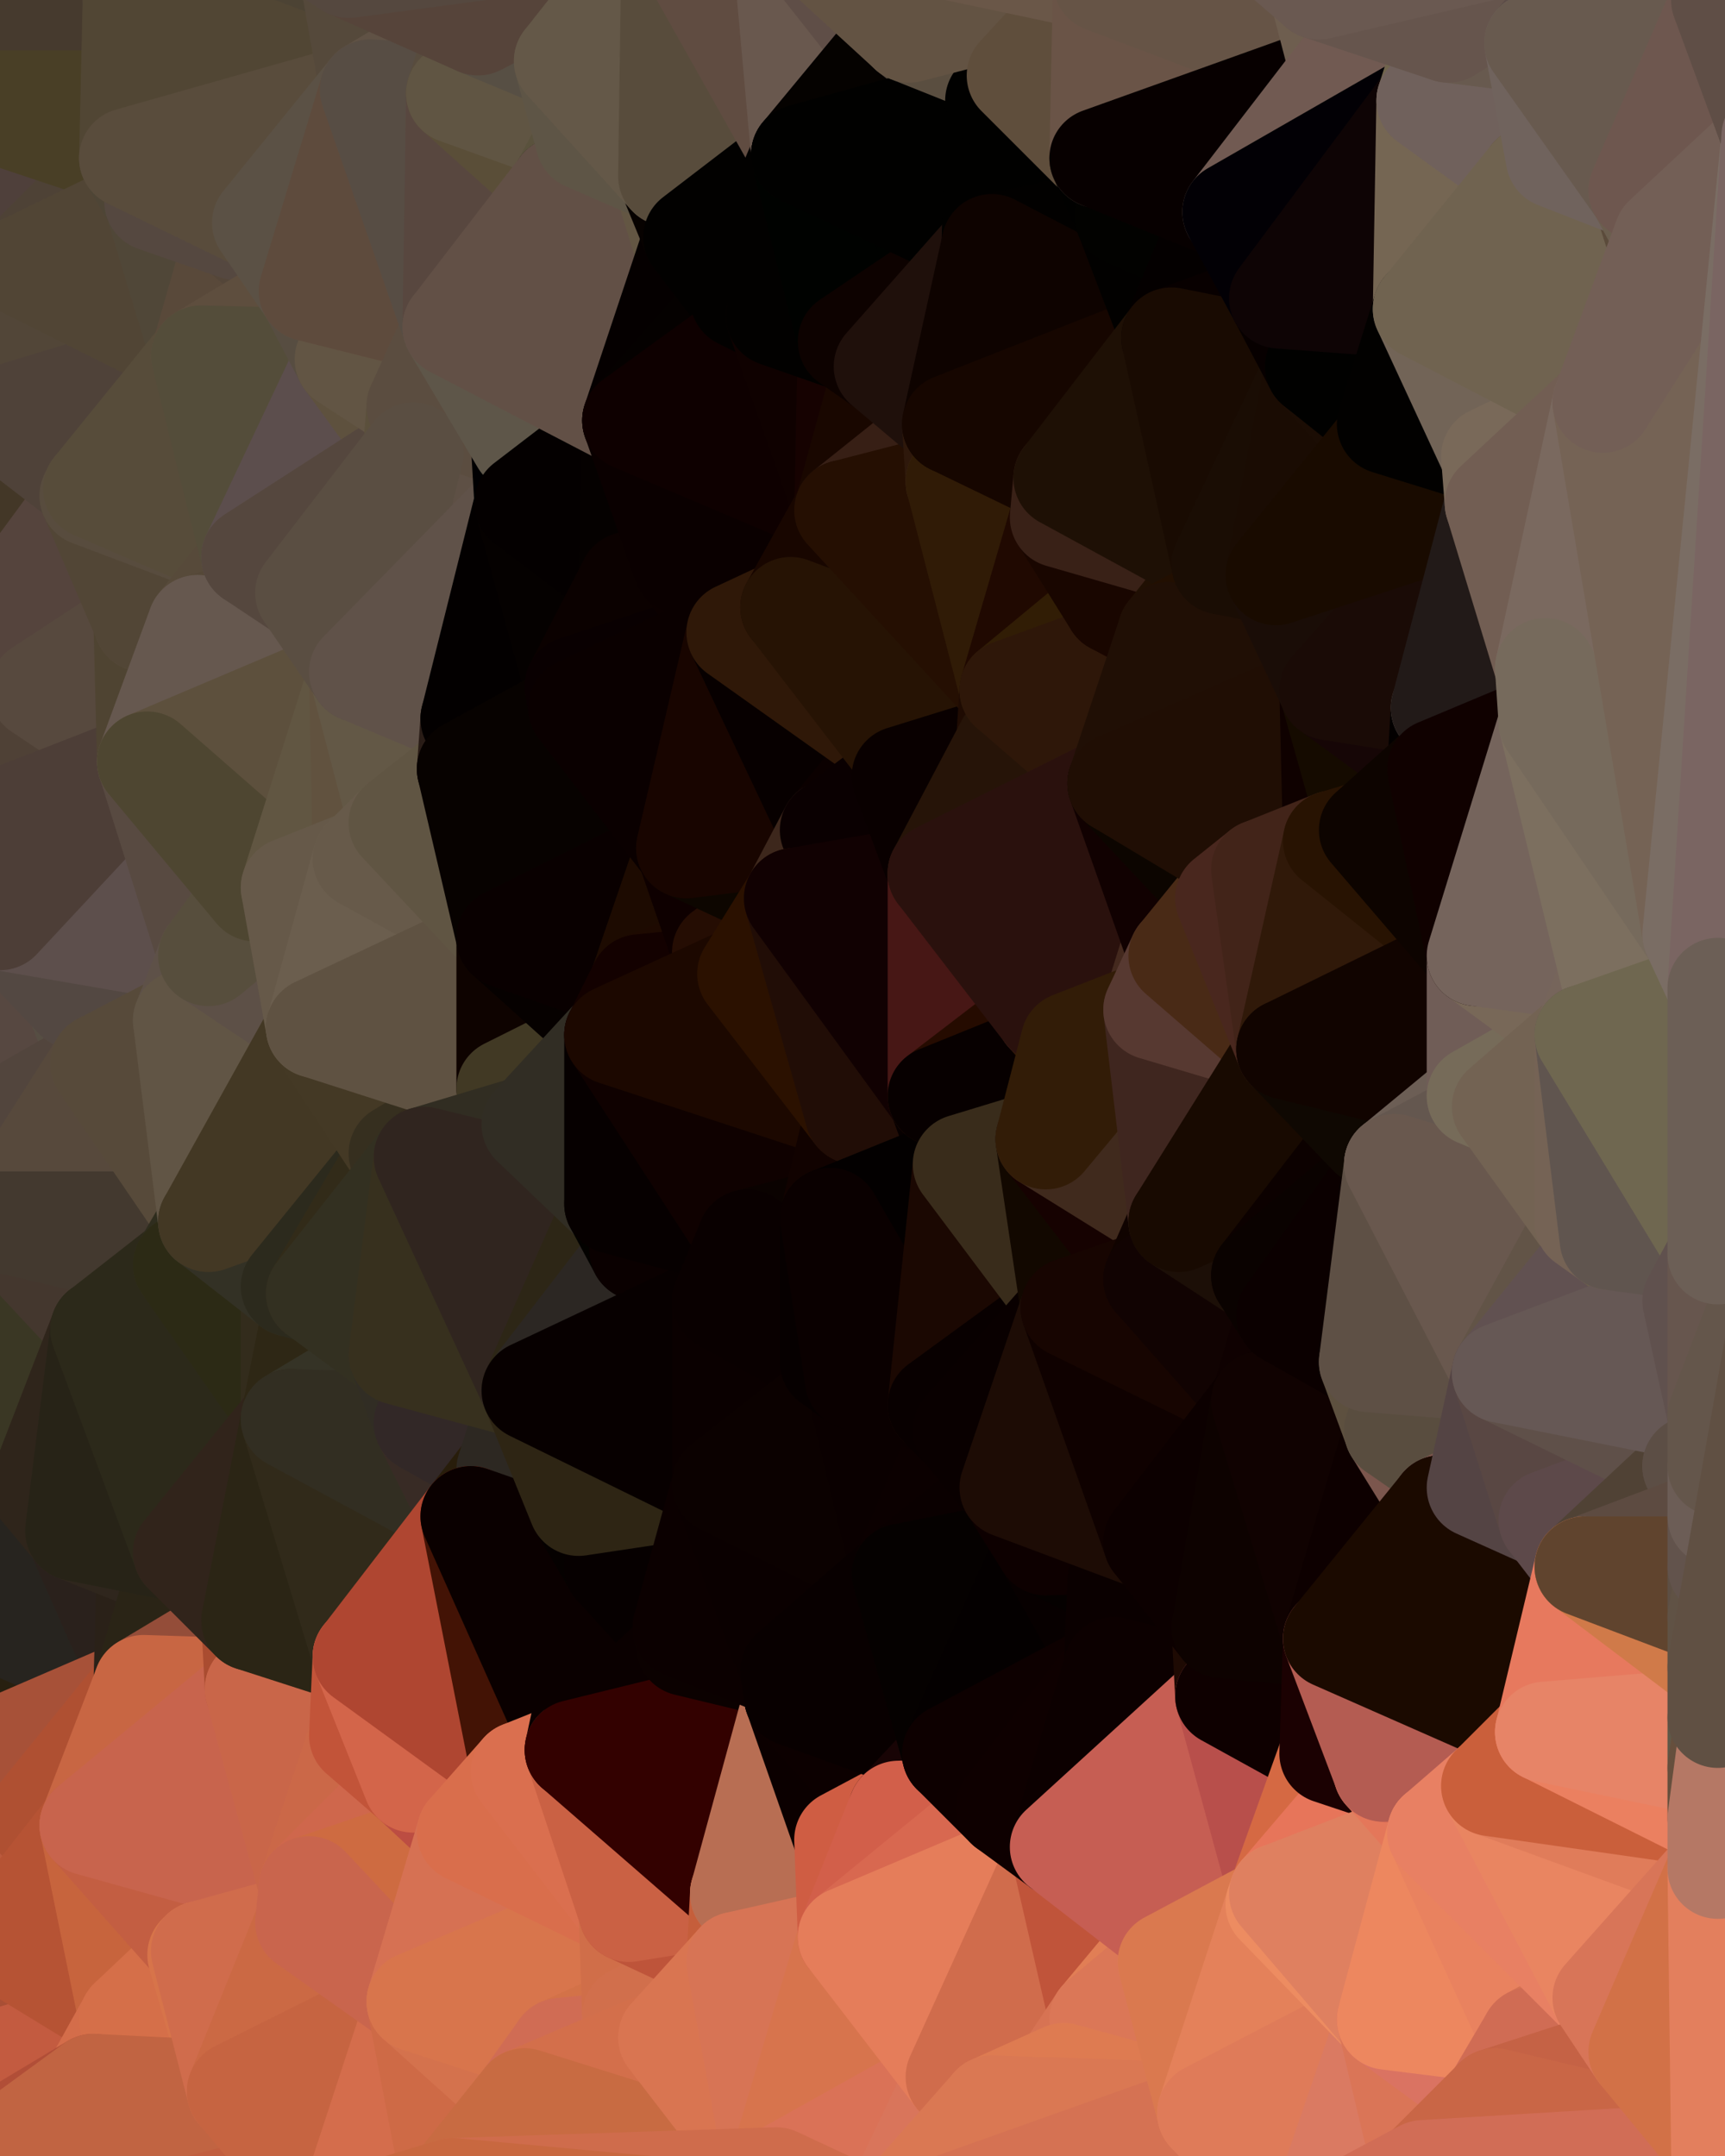 <?xml version="1.0" standalone="yes"?>
<svg width="480" height="600" xmlns="http://www.w3.org/2000/svg" version="1.1" ><polygon points="-34,518 -19,500 -18,444" fill="rgba(66, 29, 20, 1)" stroke="rgba(66, 29, 20, 1)" stroke-width="28" stroke-linejoin="round"/>
		<polygon points="-34,148 -34,518 -18,444" fill="rgba(70, 63, 35, 1)" stroke="rgba(70, 63, 35, 1)" stroke-width="28" stroke-linejoin="round"/>
		<polygon points="-18,222 -34,148 -18,444" fill="rgba(81, 71, 61, 1)" stroke="rgba(81, 71, 61, 1)" stroke-width="28" stroke-linejoin="round"/>
		<polygon points="-19,204 -34,148 -18,222" fill="rgba(77, 71, 59, 1)" stroke="rgba(77, 71, 59, 1)" stroke-width="28" stroke-linejoin="round"/>
		<polygon points="-4,118 -34,148 -3,130" fill="rgba(80, 64, 48, 1)" stroke="rgba(80, 64, 48, 1)" stroke-width="28" stroke-linejoin="round"/>
		<polygon points="-34,148 0,4 0,0" fill="rgba(70, 61, 52, 1)" stroke="rgba(70, 61, 52, 1)" stroke-width="28" stroke-linejoin="round"/>
		<polygon points="-3,574 -34,518 0,599" fill="rgba(172, 82, 58, 1)" stroke="rgba(172, 82, 58, 1)" stroke-width="28" stroke-linejoin="round"/>
		<polygon points="-34,148 0,32 0,4" fill="rgba(79, 64, 57, 1)" stroke="rgba(79, 64, 57, 1)" stroke-width="28" stroke-linejoin="round"/>
		<polygon points="-34,148 0,60 0,32" fill="rgba(71, 65, 53, 1)" stroke="rgba(71, 65, 53, 1)" stroke-width="28" stroke-linejoin="round"/>
		<polygon points="-34,148 0,88 0,60" fill="rgba(79, 67, 53, 1)" stroke="rgba(79, 67, 53, 1)" stroke-width="28" stroke-linejoin="round"/>
		<polygon points="-34,518 -3,574 0,540" fill="rgba(186, 87, 58, 1)" stroke="rgba(186, 87, 58, 1)" stroke-width="28" stroke-linejoin="round"/>
		<polygon points="-3,130 -34,148 0,144" fill="rgba(83, 67, 51, 1)" stroke="rgba(83, 67, 51, 1)" stroke-width="28" stroke-linejoin="round"/>
		<polygon points="-34,148 0,172 0,144" fill="rgba(76, 68, 49, 1)" stroke="rgba(76, 68, 49, 1)" stroke-width="28" stroke-linejoin="round"/>
		<polygon points="-34,148 -19,204 0,172" fill="rgba(84, 70, 57, 1)" stroke="rgba(84, 70, 57, 1)" stroke-width="28" stroke-linejoin="round"/>
		<polygon points="-18,222 0,256 0,228" fill="rgba(87, 73, 60, 1)" stroke="rgba(87, 73, 60, 1)" stroke-width="28" stroke-linejoin="round"/>
		<polygon points="-18,222 0,284 0,256" fill="rgba(78, 74, 63, 1)" stroke="rgba(78, 74, 63, 1)" stroke-width="28" stroke-linejoin="round"/>
		<polygon points="-18,222 0,312 0,284" fill="rgba(79, 66, 60, 1)" stroke="rgba(79, 66, 60, 1)" stroke-width="28" stroke-linejoin="round"/>
		<polygon points="-18,222 0,340 0,312" fill="rgba(78, 65, 59, 1)" stroke="rgba(78, 65, 59, 1)" stroke-width="28" stroke-linejoin="round"/>
		<polygon points="-18,222 -18,444 0,340" fill="rgba(91, 76, 69, 1)" stroke="rgba(91, 76, 69, 1)" stroke-width="28" stroke-linejoin="round"/>
		<polygon points="-18,444 0,368 0,340" fill="rgba(62, 58, 49, 1)" stroke="rgba(62, 58, 49, 1)" stroke-width="28" stroke-linejoin="round"/>
		<polygon points="-34,148 -4,118 0,88" fill="rgba(85, 68, 60, 1)" stroke="rgba(85, 68, 60, 1)" stroke-width="28" stroke-linejoin="round"/>
		<polygon points="-18,444 -19,500 -4,488" fill="rgba(44, 29, 22, 1)" stroke="rgba(44, 29, 22, 1)" stroke-width="28" stroke-linejoin="round"/>
		<polygon points="0,60 0,88 6,74" fill="rgba(74, 68, 54, 1)" stroke="rgba(74, 68, 54, 1)" stroke-width="28" stroke-linejoin="round"/>
		<polygon points="-3,574 0,599 6,592" fill="rgba(169, 75, 37, 1)" stroke="rgba(169, 75, 37, 1)" stroke-width="28" stroke-linejoin="round"/>
		<polygon points="-4,118 -3,130 0,116" fill="rgba(86, 67, 60, 1)" stroke="rgba(86, 67, 60, 1)" stroke-width="28" stroke-linejoin="round"/>
		<polygon points="0,88 -4,118 0,116" fill="rgba(79, 67, 53, 1)" stroke="rgba(79, 67, 53, 1)" stroke-width="28" stroke-linejoin="round"/>
		<polygon points="-19,204 0,200 0,172" fill="rgba(77, 71, 59, 1)" stroke="rgba(77, 71, 59, 1)" stroke-width="28" stroke-linejoin="round"/>
		<polygon points="-19,204 -18,222 0,200" fill="rgba(76, 67, 60, 1)" stroke="rgba(76, 67, 60, 1)" stroke-width="28" stroke-linejoin="round"/>
		<polygon points="-18,222 0,228 0,200" fill="rgba(78, 65, 56, 1)" stroke="rgba(78, 65, 56, 1)" stroke-width="28" stroke-linejoin="round"/>
		<polygon points="0,200 0,228 10,210" fill="rgba(77, 67, 57, 1)" stroke="rgba(77, 67, 57, 1)" stroke-width="28" stroke-linejoin="round"/>
		<polygon points="-4,488 -19,500 10,506" fill="rgba(188, 97, 66, 1)" stroke="rgba(188, 97, 66, 1)" stroke-width="28" stroke-linejoin="round"/>
		<polygon points="-19,500 -34,518 0,540" fill="rgba(185, 83, 58, 1)" stroke="rgba(185, 83, 58, 1)" stroke-width="28" stroke-linejoin="round"/>
		<polygon points="0,172 0,200 11,192" fill="rgba(81, 74, 58, 1)" stroke="rgba(81, 74, 58, 1)" stroke-width="28" stroke-linejoin="round"/>
		<polygon points="0,200 10,210 11,192" fill="rgba(76, 66, 54, 1)" stroke="rgba(76, 66, 54, 1)" stroke-width="28" stroke-linejoin="round"/>
		<polygon points="0,368 -18,444 11,414" fill="rgba(54, 45, 40, 1)" stroke="rgba(54, 45, 40, 1)" stroke-width="28" stroke-linejoin="round"/>
		<polygon points="-19,500 0,540 10,506" fill="rgba(188, 86, 64, 1)" stroke="rgba(188, 86, 64, 1)" stroke-width="28" stroke-linejoin="round"/>
		<polygon points="0,256 0,284 21,278" fill="rgba(86, 72, 59, 1)" stroke="rgba(86, 72, 59, 1)" stroke-width="28" stroke-linejoin="round"/>
		<polygon points="11,414 -18,444 21,426" fill="rgba(48, 41, 33, 1)" stroke="rgba(48, 41, 33, 1)" stroke-width="28" stroke-linejoin="round"/>
		<polygon points="-3,130 0,144 25,138" fill="rgba(81, 67, 54, 1)" stroke="rgba(81, 67, 54, 1)" stroke-width="28" stroke-linejoin="round"/>
		<polygon points="-3,130 25,138 26,136" fill="rgba(77, 67, 57, 1)" stroke="rgba(77, 67, 57, 1)" stroke-width="28" stroke-linejoin="round"/>
		<polygon points="-3,574 6,592 26,580" fill="rgba(178, 78, 55, 1)" stroke="rgba(178, 78, 55, 1)" stroke-width="28" stroke-linejoin="round"/>
		<polygon points="0,284 0,312 28,296" fill="rgba(87, 75, 59, 1)" stroke="rgba(87, 75, 59, 1)" stroke-width="28" stroke-linejoin="round"/>
		<polygon points="21,278 0,284 28,296" fill="rgba(87, 72, 65, 1)" stroke="rgba(87, 72, 65, 1)" stroke-width="28" stroke-linejoin="round"/>
		<polygon points="0,340 0,368 28,370" fill="rgba(80, 70, 61, 1)" stroke="rgba(80, 70, 61, 1)" stroke-width="28" stroke-linejoin="round"/>
		<polygon points="0,116 -3,130 26,136" fill="rgba(88, 72, 56, 1)" stroke="rgba(88, 72, 56, 1)" stroke-width="28" stroke-linejoin="round"/>
		<polygon points="10,506 0,540 25,508" fill="rgba(188, 90, 61, 1)" stroke="rgba(188, 90, 61, 1)" stroke-width="28" stroke-linejoin="round"/>
		<polygon points="0,540 -3,574 36,562" fill="rgba(169, 79, 53, 1)" stroke="rgba(169, 79, 53, 1)" stroke-width="28" stroke-linejoin="round"/>
		<polygon points="-3,574 26,580 36,562" fill="rgba(195, 91, 64, 1)" stroke="rgba(195, 91, 64, 1)" stroke-width="28" stroke-linejoin="round"/>
		<polygon points="0,32 0,60 36,44" fill="rgba(76, 64, 50, 1)" stroke="rgba(76, 64, 50, 1)" stroke-width="28" stroke-linejoin="round"/>
		<polygon points="0,0 0,4 37,0" fill="rgba(61, 51, 41, 1)" stroke="rgba(61, 51, 41, 1)" stroke-width="28" stroke-linejoin="round"/>
		<polygon points="0,368 11,414 28,370" fill="rgba(58, 55, 36, 1)" stroke="rgba(58, 55, 36, 1)" stroke-width="28" stroke-linejoin="round"/>
		<polygon points="0,144 0,172 25,138" fill="rgba(67, 55, 39, 1)" stroke="rgba(67, 55, 39, 1)" stroke-width="28" stroke-linejoin="round"/>
		<polygon points="0,172 11,192 40,173" fill="rgba(80, 68, 54, 1)" stroke="rgba(80, 68, 54, 1)" stroke-width="28" stroke-linejoin="round"/>
		<polygon points="-18,444 -4,488 40,469" fill="rgba(39, 32, 16, 1)" stroke="rgba(39, 32, 16, 1)" stroke-width="28" stroke-linejoin="round"/>
		<polygon points="21,426 -18,444 40,469" fill="rgba(39, 36, 31, 1)" stroke="rgba(39, 36, 31, 1)" stroke-width="28" stroke-linejoin="round"/>
		<polygon points="0,60 6,74 36,44" fill="rgba(79, 64, 59, 1)" stroke="rgba(79, 64, 59, 1)" stroke-width="28" stroke-linejoin="round"/>
		<polygon points="36,44 6,74 43,56" fill="rgba(78, 66, 54, 1)" stroke="rgba(78, 66, 54, 1)" stroke-width="28" stroke-linejoin="round"/>
		<polygon points="21,426 40,469 41,434" fill="rgba(42, 33, 28, 1)" stroke="rgba(42, 33, 28, 1)" stroke-width="28" stroke-linejoin="round"/>
		<polygon points="11,192 10,210 41,212" fill="rgba(75, 67, 54, 1)" stroke="rgba(75, 67, 54, 1)" stroke-width="28" stroke-linejoin="round"/>
		<polygon points="10,210 0,228 41,212" fill="rgba(79, 65, 54, 1)" stroke="rgba(79, 65, 54, 1)" stroke-width="28" stroke-linejoin="round"/>
		<polygon points="25,138 0,172 40,173" fill="rgba(85, 68, 61, 1)" stroke="rgba(85, 68, 61, 1)" stroke-width="28" stroke-linejoin="round"/>
		<polygon points="-4,488 10,506 40,469" fill="rgba(167, 81, 56, 1)" stroke="rgba(167, 81, 56, 1)" stroke-width="28" stroke-linejoin="round"/>
		<polygon points="10,506 25,508 40,469" fill="rgba(175, 80, 50, 1)" stroke="rgba(175, 80, 50, 1)" stroke-width="28" stroke-linejoin="round"/>
		<polygon points="0,4 0,32 37,0" fill="rgba(70, 59, 55, 1)" stroke="rgba(70, 59, 55, 1)" stroke-width="28" stroke-linejoin="round"/>
		<polygon points="0,32 36,44 37,0" fill="rgba(73, 63, 38, 1)" stroke="rgba(73, 63, 38, 1)" stroke-width="28" stroke-linejoin="round"/>
		<polygon points="0,340 28,370 51,352" fill="rgba(68, 55, 46, 1)" stroke="rgba(68, 55, 46, 1)" stroke-width="28" stroke-linejoin="round"/>
		<polygon points="21,278 28,296 51,284" fill="rgba(86, 78, 67, 1)" stroke="rgba(86, 78, 67, 1)" stroke-width="28" stroke-linejoin="round"/>
		<polygon points="40,173 11,192 41,212" fill="rgba(87, 73, 62, 1)" stroke="rgba(87, 73, 62, 1)" stroke-width="28" stroke-linejoin="round"/>
		<polygon points="25,508 0,540 36,562" fill="rgba(182, 83, 52, 1)" stroke="rgba(182, 83, 52, 1)" stroke-width="28" stroke-linejoin="round"/>
		<polygon points="6,74 0,88 56,99" fill="rgba(83, 74, 59, 1)" stroke="rgba(83, 74, 59, 1)" stroke-width="28" stroke-linejoin="round"/>
		<polygon points="0,88 0,116 56,99" fill="rgba(82, 70, 56, 1)" stroke="rgba(82, 70, 56, 1)" stroke-width="28" stroke-linejoin="round"/>
		<polygon points="0,116 26,136 56,99" fill="rgba(79, 66, 57, 1)" stroke="rgba(79, 66, 57, 1)" stroke-width="28" stroke-linejoin="round"/>
		<polygon points="25,508 36,562 55,544" fill="rgba(199, 100, 61, 1)" stroke="rgba(199, 100, 61, 1)" stroke-width="28" stroke-linejoin="round"/>
		<polygon points="0,312 0,340 28,296" fill="rgba(82, 69, 61, 1)" stroke="rgba(82, 69, 61, 1)" stroke-width="28" stroke-linejoin="round"/>
		<polygon points="21,278 51,284 58,266" fill="rgba(87, 73, 60, 1)" stroke="rgba(87, 73, 60, 1)" stroke-width="28" stroke-linejoin="round"/>
		<polygon points="0,256 21,278 58,266" fill="rgba(83, 72, 66, 1)" stroke="rgba(83, 72, 66, 1)" stroke-width="28" stroke-linejoin="round"/>
		<polygon points="41,212 0,256 58,266" fill="rgba(93, 79, 76, 1)" stroke="rgba(93, 79, 76, 1)" stroke-width="28" stroke-linejoin="round"/>
		<polygon points="28,296 0,340 58,340" fill="rgba(87, 73, 60, 1)" stroke="rgba(87, 73, 60, 1)" stroke-width="28" stroke-linejoin="round"/>
		<polygon points="0,340 51,352 58,340" fill="rgba(67, 57, 47, 1)" stroke="rgba(67, 57, 47, 1)" stroke-width="28" stroke-linejoin="round"/>
		<polygon points="43,56 6,74 56,99" fill="rgba(81, 69, 53, 1)" stroke="rgba(81, 69, 53, 1)" stroke-width="28" stroke-linejoin="round"/>
		<polygon points="25,508 55,544 56,543" fill="rgba(199, 100, 61, 1)" stroke="rgba(199, 100, 61, 1)" stroke-width="28" stroke-linejoin="round"/>
		<polygon points="0,228 0,256 41,212" fill="rgba(77, 62, 55, 1)" stroke="rgba(77, 62, 55, 1)" stroke-width="28" stroke-linejoin="round"/>
		<polygon points="36,562 26,580 66,582" fill="rgba(212, 109, 74, 1)" stroke="rgba(212, 109, 74, 1)" stroke-width="28" stroke-linejoin="round"/>
		<polygon points="40,173 41,212 55,174" fill="rgba(79, 68, 50, 1)" stroke="rgba(79, 68, 50, 1)" stroke-width="28" stroke-linejoin="round"/>
		<polygon points="41,434 40,469 51,432" fill="rgba(42, 33, 24, 1)" stroke="rgba(42, 33, 24, 1)" stroke-width="28" stroke-linejoin="round"/>
		<polygon points="21,426 41,434 51,432" fill="rgba(47, 38, 29, 1)" stroke="rgba(47, 38, 29, 1)" stroke-width="28" stroke-linejoin="round"/>
		<polygon points="40,173 55,174 70,155" fill="rgba(89, 75, 62, 1)" stroke="rgba(89, 75, 62, 1)" stroke-width="28" stroke-linejoin="round"/>
		<polygon points="25,138 40,173 70,155" fill="rgba(82, 70, 54, 1)" stroke="rgba(82, 70, 54, 1)" stroke-width="28" stroke-linejoin="round"/>
		<polygon points="51,432 40,469 70,451" fill="rgba(42, 36, 22, 1)" stroke="rgba(42, 36, 22, 1)" stroke-width="28" stroke-linejoin="round"/>
		<polygon points="43,56 56,99 66,64" fill="rgba(80, 71, 56, 1)" stroke="rgba(80, 71, 56, 1)" stroke-width="28" stroke-linejoin="round"/>
		<polygon points="41,212 58,266 71,248" fill="rgba(88, 74, 65, 1)" stroke="rgba(88, 74, 65, 1)" stroke-width="28" stroke-linejoin="round"/>
		<polygon points="26,136 25,138 70,155" fill="rgba(88, 76, 62, 1)" stroke="rgba(88, 76, 62, 1)" stroke-width="28" stroke-linejoin="round"/>
		<polygon points="0,0 37,0 67,-29" fill="rgba(70, 58, 46, 1)" stroke="rgba(70, 58, 46, 1)" stroke-width="28" stroke-linejoin="round"/>
		<polygon points="11,414 21,426 28,370" fill="rgba(47, 37, 27, 1)" stroke="rgba(47, 37, 27, 1)" stroke-width="28" stroke-linejoin="round"/>
		<polygon points="70,451 40,469 71,470" fill="rgba(148, 77, 57, 1)" stroke="rgba(148, 77, 57, 1)" stroke-width="28" stroke-linejoin="round"/>
		<polygon points="55,544 36,562 66,582" fill="rgba(213, 111, 73, 1)" stroke="rgba(213, 111, 73, 1)" stroke-width="28" stroke-linejoin="round"/>
		<polygon points="51,284 28,296 58,340" fill="rgba(87, 74, 58, 1)" stroke="rgba(87, 74, 58, 1)" stroke-width="28" stroke-linejoin="round"/>
		<polygon points="28,370 21,426 51,432" fill="rgba(39, 35, 23, 1)" stroke="rgba(39, 35, 23, 1)" stroke-width="28" stroke-linejoin="round"/>
		<polygon points="51,352 28,370 81,395" fill="rgba(44, 41, 26, 1)" stroke="rgba(44, 41, 26, 1)" stroke-width="28" stroke-linejoin="round"/>
		<polygon points="28,370 51,432 81,395" fill="rgba(44, 41, 26, 1)" stroke="rgba(44, 41, 26, 1)" stroke-width="28" stroke-linejoin="round"/>
		<polygon points="58,340 51,352 81,358" fill="rgba(47, 45, 30, 1)" stroke="rgba(47, 45, 30, 1)" stroke-width="28" stroke-linejoin="round"/>
		<polygon points="56,99 26,136 70,155" fill="rgba(87, 76, 58, 1)" stroke="rgba(87, 76, 58, 1)" stroke-width="28" stroke-linejoin="round"/>
		<polygon points="66,64 56,99 86,81" fill="rgba(89, 73, 58, 1)" stroke="rgba(89, 73, 58, 1)" stroke-width="28" stroke-linejoin="round"/>
		<polygon points="73,62 66,64 86,81" fill="rgba(84, 70, 57, 1)" stroke="rgba(84, 70, 57, 1)" stroke-width="28" stroke-linejoin="round"/>
		<polygon points="56,543 85,535 86,525" fill="rgba(212, 108, 79, 1)" stroke="rgba(212, 108, 79, 1)" stroke-width="28" stroke-linejoin="round"/>
		<polygon points="70,155 55,174 85,165" fill="rgba(87, 74, 58, 1)" stroke="rgba(87, 74, 58, 1)" stroke-width="28" stroke-linejoin="round"/>
		<polygon points="40,469 25,508 71,470" fill="rgba(200, 102, 67, 1)" stroke="rgba(200, 102, 67, 1)" stroke-width="28" stroke-linejoin="round"/>
		<polygon points="58,266 51,284 88,286" fill="rgba(94, 81, 72, 1)" stroke="rgba(94, 81, 72, 1)" stroke-width="28" stroke-linejoin="round"/>
		<polygon points="25,508 56,543 86,525" fill="rgba(195, 94, 66, 1)" stroke="rgba(195, 94, 66, 1)" stroke-width="28" stroke-linejoin="round"/>
		<polygon points="71,470 25,508 86,525" fill="rgba(200, 100, 77, 1)" stroke="rgba(200, 100, 77, 1)" stroke-width="28" stroke-linejoin="round"/>
		<polygon points="81,358 51,352 81,395" fill="rgba(44, 42, 21, 1)" stroke="rgba(44, 42, 21, 1)" stroke-width="28" stroke-linejoin="round"/>
		<polygon points="36,44 43,56 73,62" fill="rgba(78, 69, 54, 1)" stroke="rgba(78, 69, 54, 1)" stroke-width="28" stroke-linejoin="round"/>
		<polygon points="43,56 66,64 73,62" fill="rgba(85, 72, 64, 1)" stroke="rgba(85, 72, 64, 1)" stroke-width="28" stroke-linejoin="round"/>
		<polygon points="56,543 55,544 66,582" fill="rgba(215, 116, 74, 1)" stroke="rgba(215, 116, 74, 1)" stroke-width="28" stroke-linejoin="round"/>
		<polygon points="6,592 0,599 26,580" fill="rgba(177, 78, 55, 1)" stroke="rgba(177, 78, 55, 1)" stroke-width="28" stroke-linejoin="round"/>
		<polygon points="86,81 56,99 96,100" fill="rgba(94, 78, 62, 1)" stroke="rgba(94, 78, 62, 1)" stroke-width="28" stroke-linejoin="round"/>
		<polygon points="67,-29 37,0 97,-9" fill="rgba(88, 70, 60, 1)" stroke="rgba(88, 70, 60, 1)" stroke-width="28" stroke-linejoin="round"/>
		<polygon points="66,582 0,599 96,618" fill="rgba(193, 94, 63, 1)" stroke="rgba(193, 94, 63, 1)" stroke-width="28" stroke-linejoin="round"/>
		<polygon points="51,284 58,340 88,286" fill="rgba(97, 85, 69, 1)" stroke="rgba(97, 85, 69, 1)" stroke-width="28" stroke-linejoin="round"/>
		<polygon points="81,247 58,266 88,286" fill="rgba(93, 80, 71, 1)" stroke="rgba(93, 80, 71, 1)" stroke-width="28" stroke-linejoin="round"/>
		<polygon points="81,358 81,395 88,360" fill="rgba(51, 44, 28, 1)" stroke="rgba(51, 44, 28, 1)" stroke-width="28" stroke-linejoin="round"/>
		<polygon points="71,248 58,266 81,247" fill="rgba(87, 78, 61, 1)" stroke="rgba(87, 78, 61, 1)" stroke-width="28" stroke-linejoin="round"/>
		<polygon points="26,580 0,599 66,582" fill="rgba(193, 100, 66, 1)" stroke="rgba(193, 100, 66, 1)" stroke-width="28" stroke-linejoin="round"/>
		<polygon points="85,165 55,174 100,187" fill="rgba(85, 72, 56, 1)" stroke="rgba(85, 72, 56, 1)" stroke-width="28" stroke-linejoin="round"/>
		<polygon points="70,451 71,470 101,461" fill="rgba(170, 76, 48, 1)" stroke="rgba(170, 76, 48, 1)" stroke-width="28" stroke-linejoin="round"/>
		<polygon points="56,543 66,582 85,535" fill="rgba(208, 108, 76, 1)" stroke="rgba(208, 108, 76, 1)" stroke-width="28" stroke-linejoin="round"/>
		<polygon points="97,-9 37,0 103,25" fill="rgba(76, 67, 52, 1)" stroke="rgba(76, 67, 52, 1)" stroke-width="28" stroke-linejoin="round"/>
		<polygon points="37,0 36,44 103,25" fill="rgba(81, 70, 52, 1)" stroke="rgba(81, 70, 52, 1)" stroke-width="28" stroke-linejoin="round"/>
		<polygon points="36,44 73,62 103,25" fill="rgba(89, 76, 60, 1)" stroke="rgba(89, 76, 60, 1)" stroke-width="28" stroke-linejoin="round"/>
		<polygon points="71,470 100,483 101,461" fill="rgba(200, 100, 77, 1)" stroke="rgba(200, 100, 77, 1)" stroke-width="28" stroke-linejoin="round"/>
		<polygon points="71,470 86,525 100,483" fill="rgba(201, 102, 73, 1)" stroke="rgba(201, 102, 73, 1)" stroke-width="28" stroke-linejoin="round"/>
		<polygon points="55,174 41,212 100,187" fill="rgba(102, 88, 79, 1)" stroke="rgba(102, 88, 79, 1)" stroke-width="28" stroke-linejoin="round"/>
		<polygon points="41,212 81,247 100,187" fill="rgba(93, 80, 61, 1)" stroke="rgba(93, 80, 61, 1)" stroke-width="28" stroke-linejoin="round"/>
		<polygon points="56,99 70,155 96,100" fill="rgba(84, 77, 58, 1)" stroke="rgba(84, 77, 58, 1)" stroke-width="28" stroke-linejoin="round"/>
		<polygon points="51,432 70,451 81,395" fill="rgba(49, 36, 27, 1)" stroke="rgba(49, 36, 27, 1)" stroke-width="28" stroke-linejoin="round"/>
		<polygon points="41,212 71,248 81,247" fill="rgba(78, 70, 49, 1)" stroke="rgba(78, 70, 49, 1)" stroke-width="28" stroke-linejoin="round"/>
		<polygon points="88,360 81,395 111,377" fill="rgba(46, 39, 21, 1)" stroke="rgba(46, 39, 21, 1)" stroke-width="28" stroke-linejoin="round"/>
		<polygon points="58,340 81,358 111,321" fill="rgba(51, 49, 37, 1)" stroke="rgba(51, 49, 37, 1)" stroke-width="28" stroke-linejoin="round"/>
		<polygon points="88,286 58,340 111,321" fill="rgba(67, 56, 36, 1)" stroke="rgba(67, 56, 36, 1)" stroke-width="28" stroke-linejoin="round"/>
		<polygon points="100,187 81,247 101,239" fill="rgba(97, 86, 66, 1)" stroke="rgba(97, 86, 66, 1)" stroke-width="28" stroke-linejoin="round"/>
		<polygon points="96,100 70,155 115,126" fill="rgba(92, 78, 77, 1)" stroke="rgba(92, 78, 77, 1)" stroke-width="28" stroke-linejoin="round"/>
		<polygon points="81,358 88,360 111,321" fill="rgba(44, 42, 29, 1)" stroke="rgba(44, 42, 29, 1)" stroke-width="28" stroke-linejoin="round"/>
		<polygon points="100,187 101,239 111,229" fill="rgba(97, 82, 63, 1)" stroke="rgba(97, 82, 63, 1)" stroke-width="28" stroke-linejoin="round"/>
		<polygon points="96,100 115,126 116,113" fill="rgba(94, 81, 62, 1)" stroke="rgba(94, 81, 62, 1)" stroke-width="28" stroke-linejoin="round"/>
		<polygon points="85,535 66,582 116,557" fill="rgba(203, 105, 68, 1)" stroke="rgba(203, 105, 68, 1)" stroke-width="28" stroke-linejoin="round"/>
		<polygon points="100,483 86,525 115,496" fill="rgba(203, 104, 72, 1)" stroke="rgba(203, 104, 72, 1)" stroke-width="28" stroke-linejoin="round"/>
		<polygon points="111,377 81,395 118,396" fill="rgba(53, 51, 38, 1)" stroke="rgba(53, 51, 38, 1)" stroke-width="28" stroke-linejoin="round"/>
		<polygon points="70,155 85,165 115,126" fill="rgba(85, 71, 62, 1)" stroke="rgba(85, 71, 62, 1)" stroke-width="28" stroke-linejoin="round"/>
		<polygon points="81,247 88,286 101,239" fill="rgba(102, 89, 73, 1)" stroke="rgba(102, 89, 73, 1)" stroke-width="28" stroke-linejoin="round"/>
		<polygon points="86,81 96,100 126,91" fill="rgba(87, 77, 65, 1)" stroke="rgba(87, 77, 65, 1)" stroke-width="28" stroke-linejoin="round"/>
		<polygon points="96,100 116,113 126,91" fill="rgba(98, 85, 68, 1)" stroke="rgba(98, 85, 68, 1)" stroke-width="28" stroke-linejoin="round"/>
		<polygon points="81,395 70,451 101,461" fill="rgba(43, 37, 21, 1)" stroke="rgba(43, 37, 21, 1)" stroke-width="28" stroke-linejoin="round"/>
		<polygon points="100,187 130,214 131,200" fill="rgba(98, 83, 76, 1)" stroke="rgba(98, 83, 76, 1)" stroke-width="28" stroke-linejoin="round"/>
		<polygon points="81,395 101,461 131,422" fill="rgba(49, 42, 26, 1)" stroke="rgba(49, 42, 26, 1)" stroke-width="28" stroke-linejoin="round"/>
		<polygon points="118,396 81,395 131,422" fill="rgba(50, 46, 34, 1)" stroke="rgba(50, 46, 34, 1)" stroke-width="28" stroke-linejoin="round"/>
		<polygon points="100,187 111,229 130,214" fill="rgba(99, 88, 70, 1)" stroke="rgba(99, 88, 70, 1)" stroke-width="28" stroke-linejoin="round"/>
		<polygon points="115,496 86,525 130,510" fill="rgba(207, 103, 76, 1)" stroke="rgba(207, 103, 76, 1)" stroke-width="28" stroke-linejoin="round"/>
		<polygon points="66,582 96,618 116,557" fill="rgba(198, 100, 65, 1)" stroke="rgba(198, 100, 65, 1)" stroke-width="28" stroke-linejoin="round"/>
		<polygon points="97,-9 103,25 133,7" fill="rgba(85, 73, 59, 1)" stroke="rgba(85, 73, 59, 1)" stroke-width="28" stroke-linejoin="round"/>
		<polygon points="103,25 127,26 133,7" fill="rgba(96, 82, 69, 1)" stroke="rgba(96, 82, 69, 1)" stroke-width="28" stroke-linejoin="round"/>
		<polygon points="86,525 116,557 130,510" fill="rgba(206, 107, 65, 1)" stroke="rgba(206, 107, 65, 1)" stroke-width="28" stroke-linejoin="round"/>
		<polygon points="116,557 96,618 126,609" fill="rgba(212, 109, 76, 1)" stroke="rgba(212, 109, 76, 1)" stroke-width="28" stroke-linejoin="round"/>
		<polygon points="111,321 88,360 118,322" fill="rgba(50, 43, 25, 1)" stroke="rgba(50, 43, 25, 1)" stroke-width="28" stroke-linejoin="round"/>
		<polygon points="86,525 85,535 116,557" fill="rgba(201, 101, 77, 1)" stroke="rgba(201, 101, 77, 1)" stroke-width="28" stroke-linejoin="round"/>
		<polygon points="73,62 86,81 103,25" fill="rgba(91, 81, 69, 1)" stroke="rgba(91, 81, 69, 1)" stroke-width="28" stroke-linejoin="round"/>
		<polygon points="118,396 131,422 141,409" fill="rgba(56, 43, 37, 1)" stroke="rgba(56, 43, 37, 1)" stroke-width="28" stroke-linejoin="round"/>
		<polygon points="88,286 111,321 141,303" fill="rgba(68, 57, 37, 1)" stroke="rgba(68, 57, 37, 1)" stroke-width="28" stroke-linejoin="round"/>
		<polygon points="111,321 118,322 141,303" fill="rgba(54, 47, 31, 1)" stroke="rgba(54, 47, 31, 1)" stroke-width="28" stroke-linejoin="round"/>
		<polygon points="101,239 88,286 141,261" fill="rgba(107, 94, 78, 1)" stroke="rgba(107, 94, 78, 1)" stroke-width="28" stroke-linejoin="round"/>
		<polygon points="111,229 101,239 141,261" fill="rgba(103, 90, 74, 1)" stroke="rgba(103, 90, 74, 1)" stroke-width="28" stroke-linejoin="round"/>
		<polygon points="88,360 111,377 118,322" fill="rgba(51, 48, 33, 1)" stroke="rgba(51, 48, 33, 1)" stroke-width="28" stroke-linejoin="round"/>
		<polygon points="116,113 115,126 145,123" fill="rgba(91, 80, 60, 1)" stroke="rgba(91, 80, 60, 1)" stroke-width="28" stroke-linejoin="round"/>
		<polygon points="115,496 130,510 145,493" fill="rgba(188, 77, 66, 1)" stroke="rgba(188, 77, 66, 1)" stroke-width="28" stroke-linejoin="round"/>
		<polygon points="101,461 100,483 115,496" fill="rgba(194, 84, 57, 1)" stroke="rgba(194, 84, 57, 1)" stroke-width="28" stroke-linejoin="round"/>
		<polygon points="145,123 115,126 146,140" fill="rgba(100, 84, 68, 1)" stroke="rgba(100, 84, 68, 1)" stroke-width="28" stroke-linejoin="round"/>
		<polygon points="116,557 126,609 146,584" fill="rgba(206, 106, 70, 1)" stroke="rgba(206, 106, 70, 1)" stroke-width="28" stroke-linejoin="round"/>
		<polygon points="103,25 86,81 126,91" fill="rgba(94, 75, 61, 1)" stroke="rgba(94, 75, 61, 1)" stroke-width="28" stroke-linejoin="round"/>
		<polygon points="141,303 118,322 148,313" fill="rgba(53, 44, 29, 1)" stroke="rgba(53, 44, 29, 1)" stroke-width="28" stroke-linejoin="round"/>
		<polygon points="111,377 118,396 148,387" fill="rgba(49, 45, 36, 1)" stroke="rgba(49, 45, 36, 1)" stroke-width="28" stroke-linejoin="round"/>
		<polygon points="118,396 141,409 148,387" fill="rgba(50, 40, 39, 1)" stroke="rgba(50, 40, 39, 1)" stroke-width="28" stroke-linejoin="round"/>
		<polygon points="115,126 100,187 146,140" fill="rgba(94, 80, 69, 1)" stroke="rgba(94, 80, 69, 1)" stroke-width="28" stroke-linejoin="round"/>
		<polygon points="126,91 116,113 145,123" fill="rgba(91, 77, 64, 1)" stroke="rgba(91, 77, 64, 1)" stroke-width="28" stroke-linejoin="round"/>
		<polygon points="101,461 115,496 145,493" fill="rgba(211, 101, 74, 1)" stroke="rgba(211, 101, 74, 1)" stroke-width="28" stroke-linejoin="round"/>
		<polygon points="141,261 88,286 141,303" fill="rgba(95, 82, 66, 1)" stroke="rgba(95, 82, 66, 1)" stroke-width="28" stroke-linejoin="round"/>
		<polygon points="103,25 126,91 127,26" fill="rgba(87, 77, 68, 1)" stroke="rgba(87, 77, 68, 1)" stroke-width="28" stroke-linejoin="round"/>
		<polygon points="85,165 100,187 115,126" fill="rgba(90, 78, 66, 1)" stroke="rgba(90, 78, 66, 1)" stroke-width="28" stroke-linejoin="round"/>
		<polygon points="127,26 126,91 156,52" fill="rgba(88, 71, 63, 1)" stroke="rgba(88, 71, 63, 1)" stroke-width="28" stroke-linejoin="round"/>
		<polygon points="116,557 146,584 156,570" fill="rgba(212, 114, 77, 1)" stroke="rgba(212, 114, 77, 1)" stroke-width="28" stroke-linejoin="round"/>
		<polygon points="133,7 127,26 157,17" fill="rgba(88, 76, 62, 1)" stroke="rgba(88, 76, 62, 1)" stroke-width="28" stroke-linejoin="round"/>
		<polygon points="100,187 131,200 146,140" fill="rgba(96, 82, 73, 1)" stroke="rgba(96, 82, 73, 1)" stroke-width="28" stroke-linejoin="round"/>
		<polygon points="130,214 111,229 141,261" fill="rgba(96, 85, 67, 1)" stroke="rgba(96, 85, 67, 1)" stroke-width="28" stroke-linejoin="round"/>
		<polygon points="141,409 131,422 161,419" fill="rgba(40, 29, 11, 1)" stroke="rgba(40, 29, 11, 1)" stroke-width="28" stroke-linejoin="round"/>
		<polygon points="160,191 131,200 161,197" fill="rgba(11, 6, 2, 1)" stroke="rgba(11, 6, 2, 1)" stroke-width="28" stroke-linejoin="round"/>
		<polygon points="127,26 156,52 163,39" fill="rgba(90, 78, 56, 1)" stroke="rgba(90, 78, 56, 1)" stroke-width="28" stroke-linejoin="round"/>
		<polygon points="157,17 127,26 163,39" fill="rgba(96, 85, 67, 1)" stroke="rgba(96, 85, 67, 1)" stroke-width="28" stroke-linejoin="round"/>
		<polygon points="131,200 130,214 161,197" fill="rgba(41, 28, 22, 1)" stroke="rgba(41, 28, 22, 1)" stroke-width="28" stroke-linejoin="round"/>
		<polygon points="146,140 131,200 160,191" fill="rgba(3, 0, 0, 1)" stroke="rgba(3, 0, 0, 1)" stroke-width="28" stroke-linejoin="round"/>
		<polygon points="161,419 131,422 171,436" fill="rgba(18, 0, 0, 1)" stroke="rgba(18, 0, 0, 1)" stroke-width="28" stroke-linejoin="round"/>
		<polygon points="141,261 141,303 171,288" fill="rgba(14, 3, 0, 1)" stroke="rgba(14, 3, 0, 1)" stroke-width="28" stroke-linejoin="round"/>
		<polygon points="141,303 148,313 171,288" fill="rgba(65, 57, 36, 1)" stroke="rgba(65, 57, 36, 1)" stroke-width="28" stroke-linejoin="round"/>
		<polygon points="148,313 118,322 171,335" fill="rgba(49, 45, 34, 1)" stroke="rgba(49, 45, 34, 1)" stroke-width="28" stroke-linejoin="round"/>
		<polygon points="148,387 141,409 161,419" fill="rgba(45, 40, 34, 1)" stroke="rgba(45, 40, 34, 1)" stroke-width="28" stroke-linejoin="round"/>
		<polygon points="118,322 111,377 148,387" fill="rgba(55, 48, 30, 1)" stroke="rgba(55, 48, 30, 1)" stroke-width="28" stroke-linejoin="round"/>
		<polygon points="131,422 101,461 145,493" fill="rgba(175, 70, 49, 1)" stroke="rgba(175, 70, 49, 1)" stroke-width="28" stroke-linejoin="round"/>
		<polygon points="146,140 160,191 175,162" fill="rgba(5, 1, 0, 1)" stroke="rgba(5, 1, 0, 1)" stroke-width="28" stroke-linejoin="round"/>
		<polygon points="130,510 116,557 175,532" fill="rgba(214, 113, 83, 1)" stroke="rgba(214, 113, 83, 1)" stroke-width="28" stroke-linejoin="round"/>
		<polygon points="118,322 148,387 171,335" fill="rgba(48, 37, 31, 1)" stroke="rgba(48, 37, 31, 1)" stroke-width="28" stroke-linejoin="round"/>
		<polygon points="131,422 145,493 160,487" fill="rgba(67, 19, 5, 1)" stroke="rgba(67, 19, 5, 1)" stroke-width="28" stroke-linejoin="round"/>
		<polygon points="116,557 156,570 175,532" fill="rgba(216, 117, 76, 1)" stroke="rgba(216, 117, 76, 1)" stroke-width="28" stroke-linejoin="round"/>
		<polygon points="131,422 160,487 171,436" fill="rgba(10, 0, 0, 1)" stroke="rgba(10, 0, 0, 1)" stroke-width="28" stroke-linejoin="round"/>
		<polygon points="141,261 171,288 178,274" fill="rgba(6, 1, 0, 1)" stroke="rgba(6, 1, 0, 1)" stroke-width="28" stroke-linejoin="round"/>
		<polygon points="171,335 148,387 178,348" fill="rgba(45, 38, 22, 1)" stroke="rgba(45, 38, 22, 1)" stroke-width="28" stroke-linejoin="round"/>
		<polygon points="145,123 146,140 176,117" fill="rgba(0, 0, 2, 1)" stroke="rgba(0, 0, 2, 1)" stroke-width="28" stroke-linejoin="round"/>
		<polygon points="126,91 145,123 176,117" fill="rgba(94, 86, 73, 1)" stroke="rgba(94, 86, 73, 1)" stroke-width="28" stroke-linejoin="round"/>
		<polygon points="175,532 156,570 176,561" fill="rgba(216, 117, 76, 1)" stroke="rgba(216, 117, 76, 1)" stroke-width="28" stroke-linejoin="round"/>
		<polygon points="145,493 130,510 175,532" fill="rgba(217, 110, 76, 1)" stroke="rgba(217, 110, 76, 1)" stroke-width="28" stroke-linejoin="round"/>
		<polygon points="160,487 145,493 175,532" fill="rgba(218, 111, 79, 1)" stroke="rgba(218, 111, 79, 1)" stroke-width="28" stroke-linejoin="round"/>
		<polygon points="163,39 156,52 186,49" fill="rgba(90, 82, 61, 1)" stroke="rgba(90, 82, 61, 1)" stroke-width="28" stroke-linejoin="round"/>
		<polygon points="133,7 157,17 187,-21" fill="rgba(87, 79, 68, 1)" stroke="rgba(87, 79, 68, 1)" stroke-width="28" stroke-linejoin="round"/>
		<polygon points="176,561 156,570 186,567" fill="rgba(211, 114, 72, 1)" stroke="rgba(211, 114, 72, 1)" stroke-width="28" stroke-linejoin="round"/>
		<polygon points="130,214 141,261 191,236" fill="rgba(7, 2, 0, 1)" stroke="rgba(7, 2, 0, 1)" stroke-width="28" stroke-linejoin="round"/>
		<polygon points="161,197 130,214 191,236" fill="rgba(7, 2, 0, 1)" stroke="rgba(7, 2, 0, 1)" stroke-width="28" stroke-linejoin="round"/>
		<polygon points="171,436 160,487 191,458" fill="rgba(10, 0, 0, 1)" stroke="rgba(10, 0, 0, 1)" stroke-width="28" stroke-linejoin="round"/>
		<polygon points="190,453 171,436 191,458" fill="rgba(6, 0, 0, 1)" stroke="rgba(6, 0, 0, 1)" stroke-width="28" stroke-linejoin="round"/>
		<polygon points="146,140 175,162 176,117" fill="rgba(4, 0, 0, 1)" stroke="rgba(4, 0, 0, 1)" stroke-width="28" stroke-linejoin="round"/>
		<polygon points="156,52 176,117 193,66" fill="rgba(4, 5, 7, 1)" stroke="rgba(4, 5, 7, 1)" stroke-width="28" stroke-linejoin="round"/>
		<polygon points="186,49 156,52 193,66" fill="rgba(99, 86, 67, 1)" stroke="rgba(99, 86, 67, 1)" stroke-width="28" stroke-linejoin="round"/>
		<polygon points="141,261 178,274 191,236" fill="rgba(9, 0, 0, 1)" stroke="rgba(9, 0, 0, 1)" stroke-width="28" stroke-linejoin="round"/>
		<polygon points="176,117 175,162 190,157" fill="rgba(5, 1, 0, 1)" stroke="rgba(5, 1, 0, 1)" stroke-width="28" stroke-linejoin="round"/>
		<polygon points="97,-9 133,7 187,-21" fill="rgba(86, 68, 58, 1)" stroke="rgba(86, 68, 58, 1)" stroke-width="28" stroke-linejoin="round"/>
		<polygon points="156,52 126,91 176,117" fill="rgba(98, 80, 70, 1)" stroke="rgba(98, 80, 70, 1)" stroke-width="28" stroke-linejoin="round"/>
		<polygon points="148,313 171,335 171,288" fill="rgba(49, 45, 36, 1)" stroke="rgba(49, 45, 36, 1)" stroke-width="28" stroke-linejoin="round"/>
		<polygon points="161,419 171,436 201,413" fill="rgba(5, 1, 0, 1)" stroke="rgba(5, 1, 0, 1)" stroke-width="28" stroke-linejoin="round"/>
		<polygon points="191,236 178,274 201,265" fill="rgba(29, 11, 1, 1)" stroke="rgba(29, 11, 1, 1)" stroke-width="28" stroke-linejoin="round"/>
		<polygon points="156,570 146,584 186,567" fill="rgba(208, 108, 84, 1)" stroke="rgba(208, 108, 84, 1)" stroke-width="28" stroke-linejoin="round"/>
		<polygon points="190,157 175,162 205,176" fill="rgba(10, 0, 0, 1)" stroke="rgba(10, 0, 0, 1)" stroke-width="28" stroke-linejoin="round"/>
		<polygon points="175,532 176,561 205,546" fill="rgba(208, 110, 73, 1)" stroke="rgba(208, 110, 73, 1)" stroke-width="28" stroke-linejoin="round"/>
		<polygon points="176,561 186,567 205,546" fill="rgba(209, 111, 76, 1)" stroke="rgba(209, 111, 76, 1)" stroke-width="28" stroke-linejoin="round"/>
		<polygon points="178,348 148,387 201,362" fill="rgba(44, 39, 35, 1)" stroke="rgba(44, 39, 35, 1)" stroke-width="28" stroke-linejoin="round"/>
		<polygon points="193,66 176,117 206,83" fill="rgba(5, 0, 0, 1)" stroke="rgba(5, 0, 0, 1)" stroke-width="28" stroke-linejoin="round"/>
		<polygon points="175,162 160,191 205,176" fill="rgba(11, 1, 0, 1)" stroke="rgba(11, 1, 0, 1)" stroke-width="28" stroke-linejoin="round"/>
		<polygon points="201,265 178,274 208,271" fill="rgba(30, 10, 1, 1)" stroke="rgba(30, 10, 1, 1)" stroke-width="28" stroke-linejoin="round"/>
		<polygon points="171,335 178,348 208,345" fill="rgba(3, 2, 0, 1)" stroke="rgba(3, 2, 0, 1)" stroke-width="28" stroke-linejoin="round"/>
		<polygon points="178,348 201,362 208,345" fill="rgba(10, 0, 0, 1)" stroke="rgba(10, 0, 0, 1)" stroke-width="28" stroke-linejoin="round"/>
		<polygon points="175,532 205,546 206,527" fill="rgba(190, 84, 58, 1)" stroke="rgba(190, 84, 58, 1)" stroke-width="28" stroke-linejoin="round"/>
		<polygon points="160,191 161,197 205,176" fill="rgba(9, 0, 1, 1)" stroke="rgba(9, 0, 1, 1)" stroke-width="28" stroke-linejoin="round"/>
		<polygon points="171,436 190,453 201,413" fill="rgba(6, 0, 0, 1)" stroke="rgba(6, 0, 0, 1)" stroke-width="28" stroke-linejoin="round"/>
		<polygon points="148,387 161,419 201,413" fill="rgba(46, 37, 20, 1)" stroke="rgba(46, 37, 20, 1)" stroke-width="28" stroke-linejoin="round"/>
		<polygon points="201,362 148,387 201,413" fill="rgba(7, 0, 0, 1)" stroke="rgba(7, 0, 0, 1)" stroke-width="28" stroke-linejoin="round"/>
		<polygon points="157,17 163,39 186,49" fill="rgba(94, 85, 70, 1)" stroke="rgba(94, 85, 70, 1)" stroke-width="28" stroke-linejoin="round"/>
		<polygon points="186,567 146,584 216,606" fill="rgba(211, 111, 75, 1)" stroke="rgba(211, 111, 75, 1)" stroke-width="28" stroke-linejoin="round"/>
		<polygon points="146,584 126,609 216,606" fill="rgba(200, 107, 66, 1)" stroke="rgba(200, 107, 66, 1)" stroke-width="28" stroke-linejoin="round"/>
		<polygon points="178,274 171,288 208,271" fill="rgba(19, 1, 0, 1)" stroke="rgba(19, 1, 0, 1)" stroke-width="28" stroke-linejoin="round"/>
		<polygon points="160,487 175,532 206,527" fill="rgba(202, 97, 68, 1)" stroke="rgba(202, 97, 68, 1)" stroke-width="28" stroke-linejoin="round"/>
		<polygon points="191,236 201,265 221,250" fill="rgba(14, 0, 0, 1)" stroke="rgba(14, 0, 0, 1)" stroke-width="28" stroke-linejoin="round"/>
		<polygon points="220,465 191,458 221,472" fill="rgba(9, 0, 0, 1)" stroke="rgba(9, 0, 0, 1)" stroke-width="28" stroke-linejoin="round"/>
		<polygon points="67,-29 97,-9 187,-21" fill="rgba(85, 72, 63, 1)" stroke="rgba(85, 72, 63, 1)" stroke-width="28" stroke-linejoin="round"/>
		<polygon points="186,49 193,66 223,43" fill="rgba(7, 2, 0, 1)" stroke="rgba(7, 2, 0, 1)" stroke-width="28" stroke-linejoin="round"/>
		<polygon points="201,265 208,271 221,250" fill="rgba(37, 13, 3, 1)" stroke="rgba(37, 13, 3, 1)" stroke-width="28" stroke-linejoin="round"/>
		<polygon points="191,458 160,487 221,472" fill="rgba(10, 0, 0, 1)" stroke="rgba(10, 0, 0, 1)" stroke-width="28" stroke-linejoin="round"/>
		<polygon points="160,487 206,527 221,472" fill="rgba(51, 1, 0, 1)" stroke="rgba(51, 1, 0, 1)" stroke-width="28" stroke-linejoin="round"/>
		<polygon points="190,453 191,458 220,465" fill="rgba(11, 1, 0, 1)" stroke="rgba(11, 1, 0, 1)" stroke-width="28" stroke-linejoin="round"/>
		<polygon points="190,157 205,176 220,169" fill="rgba(11, 0, 0, 1)" stroke="rgba(11, 0, 0, 1)" stroke-width="28" stroke-linejoin="round"/>
		<polygon points="206,83 176,117 216,88" fill="rgba(5, 1, 0, 1)" stroke="rgba(5, 1, 0, 1)" stroke-width="28" stroke-linejoin="round"/>
		<polygon points="161,197 191,236 205,176" fill="rgba(10, 0, 0, 1)" stroke="rgba(10, 0, 0, 1)" stroke-width="28" stroke-linejoin="round"/>
		<polygon points="157,17 186,49 187,-21" fill="rgba(100, 88, 72, 1)" stroke="rgba(100, 88, 72, 1)" stroke-width="28" stroke-linejoin="round"/>
		<polygon points="201,362 201,413 231,379" fill="rgba(10, 0, 0, 1)" stroke="rgba(10, 0, 0, 1)" stroke-width="28" stroke-linejoin="round"/>
		<polygon points="191,236 221,250 231,231" fill="rgba(13, 6, 0, 1)" stroke="rgba(13, 6, 0, 1)" stroke-width="28" stroke-linejoin="round"/>
		<polygon points="171,288 171,335 208,345" fill="rgba(6, 0, 0, 1)" stroke="rgba(6, 0, 0, 1)" stroke-width="28" stroke-linejoin="round"/>
		<polygon points="190,157 220,169 235,142" fill="rgba(10, 0, 0, 1)" stroke="rgba(10, 0, 0, 1)" stroke-width="28" stroke-linejoin="round"/>
		<polygon points="206,527 205,546 236,539" fill="rgba(197, 94, 59, 1)" stroke="rgba(197, 94, 59, 1)" stroke-width="28" stroke-linejoin="round"/>
		<polygon points="176,117 190,157 235,142" fill="rgba(10, 0, 0, 1)" stroke="rgba(10, 0, 0, 1)" stroke-width="28" stroke-linejoin="round"/>
		<polygon points="187,-21 186,49 223,43" fill="rgba(88, 76, 60, 1)" stroke="rgba(88, 76, 60, 1)" stroke-width="28" stroke-linejoin="round"/>
		<polygon points="193,66 206,83 223,43" fill="rgba(2, 1, 0, 1)" stroke="rgba(2, 1, 0, 1)" stroke-width="28" stroke-linejoin="round"/>
		<polygon points="208,345 231,339 238,310" fill="rgba(19, 1, 0, 1)" stroke="rgba(19, 1, 0, 1)" stroke-width="28" stroke-linejoin="round"/>
		<polygon points="171,288 208,345 238,310" fill="rgba(15, 1, 0, 1)" stroke="rgba(15, 1, 0, 1)" stroke-width="28" stroke-linejoin="round"/>
		<polygon points="208,271 171,288 238,310" fill="rgba(28, 8, 0, 1)" stroke="rgba(28, 8, 0, 1)" stroke-width="28" stroke-linejoin="round"/>
		<polygon points="231,379 201,413 238,384" fill="rgba(10, 0, 0, 1)" stroke="rgba(10, 0, 0, 1)" stroke-width="28" stroke-linejoin="round"/>
		<polygon points="235,512 206,527 236,539" fill="rgba(212, 106, 67, 1)" stroke="rgba(212, 106, 67, 1)" stroke-width="28" stroke-linejoin="round"/>
		<polygon points="216,88 176,117 235,142" fill="rgba(14, 0, 0, 1)" stroke="rgba(14, 0, 0, 1)" stroke-width="28" stroke-linejoin="round"/>
		<polygon points="221,472 206,527 235,512" fill="rgba(184, 110, 83, 1)" stroke="rgba(184, 110, 83, 1)" stroke-width="28" stroke-linejoin="round"/>
		<polygon points="208,345 231,379 231,339" fill="rgba(10, 2, 0, 1)" stroke="rgba(10, 2, 0, 1)" stroke-width="28" stroke-linejoin="round"/>
		<polygon points="208,345 201,362 231,379" fill="rgba(9, 0, 0, 1)" stroke="rgba(9, 0, 0, 1)" stroke-width="28" stroke-linejoin="round"/>
		<polygon points="205,176 191,236 231,231" fill="rgba(24, 5, 0, 1)" stroke="rgba(24, 5, 0, 1)" stroke-width="28" stroke-linejoin="round"/>
		<polygon points="217,-24 187,-21 223,43" fill="rgba(96, 76, 65, 1)" stroke="rgba(96, 76, 65, 1)" stroke-width="28" stroke-linejoin="round"/>
		<polygon points="206,83 216,88 223,43" fill="rgba(2, 1, 0, 1)" stroke="rgba(2, 1, 0, 1)" stroke-width="28" stroke-linejoin="round"/>
		<polygon points="201,413 190,453 220,465" fill="rgba(11, 0, 0, 1)" stroke="rgba(11, 0, 0, 1)" stroke-width="28" stroke-linejoin="round"/>
		<polygon points="216,88 235,142 236,95" fill="rgba(15, 1, 0, 1)" stroke="rgba(15, 1, 0, 1)" stroke-width="28" stroke-linejoin="round"/>
		<polygon points="205,546 186,567 216,606" fill="rgba(217, 117, 81, 1)" stroke="rgba(217, 117, 81, 1)" stroke-width="28" stroke-linejoin="round"/>
		<polygon points="217,-24 223,43 247,14" fill="rgba(105, 88, 78, 1)" stroke="rgba(105, 88, 78, 1)" stroke-width="28" stroke-linejoin="round"/>
		<polygon points="205,176 231,231 250,208" fill="rgba(7, 0, 0, 1)" stroke="rgba(7, 0, 0, 1)" stroke-width="28" stroke-linejoin="round"/>
		<polygon points="250,208 231,231 251,216" fill="rgba(11, 0, 0, 1)" stroke="rgba(11, 0, 0, 1)" stroke-width="28" stroke-linejoin="round"/>
		<polygon points="201,413 220,465 251,438" fill="rgba(10, 0, 0, 1)" stroke="rgba(10, 0, 0, 1)" stroke-width="28" stroke-linejoin="round"/>
		<polygon points="220,169 205,176 250,208" fill="rgba(47, 24, 8, 1)" stroke="rgba(47, 24, 8, 1)" stroke-width="28" stroke-linejoin="round"/>
		<polygon points="236,95 235,142 246,102" fill="rgba(22, 2, 1, 1)" stroke="rgba(22, 2, 1, 1)" stroke-width="28" stroke-linejoin="round"/>
		<polygon points="217,-24 247,14 253,9" fill="rgba(95, 78, 71, 1)" stroke="rgba(95, 78, 71, 1)" stroke-width="28" stroke-linejoin="round"/>
		<polygon points="221,472 235,512 250,504" fill="rgba(11, 0, 0, 1)" stroke="rgba(11, 0, 0, 1)" stroke-width="28" stroke-linejoin="round"/>
		<polygon points="231,231 221,250 261,243" fill="rgba(61, 39, 28, 1)" stroke="rgba(61, 39, 28, 1)" stroke-width="28" stroke-linejoin="round"/>
		<polygon points="251,216 231,231 261,243" fill="rgba(10, 0, 1, 1)" stroke="rgba(10, 0, 1, 1)" stroke-width="28" stroke-linejoin="round"/>
		<polygon points="238,384 201,413 251,438" fill="rgba(11, 1, 0, 1)" stroke="rgba(11, 1, 0, 1)" stroke-width="28" stroke-linejoin="round"/>
		<polygon points="223,43 216,88 236,95" fill="rgba(2, 1, 0, 1)" stroke="rgba(2, 1, 0, 1)" stroke-width="28" stroke-linejoin="round"/>
		<polygon points="205,546 216,606 236,539" fill="rgba(215, 116, 85, 1)" stroke="rgba(215, 116, 85, 1)" stroke-width="28" stroke-linejoin="round"/>
		<polygon points="221,472 250,504 265,488" fill="rgba(12, 0, 0, 1)" stroke="rgba(12, 0, 0, 1)" stroke-width="28" stroke-linejoin="round"/>
		<polygon points="246,102 235,142 265,118" fill="rgba(25, 7, 0, 1)" stroke="rgba(25, 7, 0, 1)" stroke-width="28" stroke-linejoin="round"/>
		<polygon points="265,118 235,142 266,134" fill="rgba(55, 31, 21, 1)" stroke="rgba(55, 31, 21, 1)" stroke-width="28" stroke-linejoin="round"/>
		<polygon points="236,539 216,606 266,578" fill="rgba(215, 116, 77, 1)" stroke="rgba(215, 116, 77, 1)" stroke-width="28" stroke-linejoin="round"/>
		<polygon points="261,391 251,438 268,398" fill="rgba(12, 0, 2, 1)" stroke="rgba(12, 0, 2, 1)" stroke-width="28" stroke-linejoin="round"/>
		<polygon points="238,310 231,339 268,324" fill="rgba(17, 2, 0, 1)" stroke="rgba(17, 2, 0, 1)" stroke-width="28" stroke-linejoin="round"/>
		<polygon points="261,305 238,310 268,324" fill="rgba(1, 0, 0, 1)" stroke="rgba(1, 0, 0, 1)" stroke-width="28" stroke-linejoin="round"/>
		<polygon points="216,606 246,620 266,578" fill="rgba(218, 114, 87, 1)" stroke="rgba(218, 114, 87, 1)" stroke-width="28" stroke-linejoin="round"/>
		<polygon points="238,384 251,438 261,391" fill="rgba(10, 0, 0, 1)" stroke="rgba(10, 0, 0, 1)" stroke-width="28" stroke-linejoin="round"/>
		<polygon points="220,465 221,472 251,438" fill="rgba(8, 0, 0, 1)" stroke="rgba(8, 0, 0, 1)" stroke-width="28" stroke-linejoin="round"/>
		<polygon points="235,512 236,539 250,504" fill="rgba(207, 93, 67, 1)" stroke="rgba(207, 93, 67, 1)" stroke-width="28" stroke-linejoin="round"/>
		<polygon points="221,250 208,271 238,310" fill="rgba(43, 17, 0, 1)" stroke="rgba(43, 17, 0, 1)" stroke-width="28" stroke-linejoin="round"/>
		<polygon points="223,43 236,95 276,68" fill="rgba(0, 2, 0, 1)" stroke="rgba(0, 2, 0, 1)" stroke-width="28" stroke-linejoin="round"/>
		<polygon points="251,438 221,472 265,488" fill="rgba(8, 0, 0, 1)" stroke="rgba(8, 0, 0, 1)" stroke-width="28" stroke-linejoin="round"/>
		<polygon points="221,250 238,310 261,305" fill="rgba(33, 13, 6, 1)" stroke="rgba(33, 13, 6, 1)" stroke-width="28" stroke-linejoin="round"/>
		<polygon points="253,9 247,14 277,28" fill="rgba(98, 85, 69, 1)" stroke="rgba(98, 85, 69, 1)" stroke-width="28" stroke-linejoin="round"/>
		<polygon points="236,95 246,102 276,68" fill="rgba(13, 2, 0, 1)" stroke="rgba(13, 2, 0, 1)" stroke-width="28" stroke-linejoin="round"/>
		<polygon points="231,339 231,379 238,384" fill="rgba(6, 0, 0, 1)" stroke="rgba(6, 0, 0, 1)" stroke-width="28" stroke-linejoin="round"/>
		<polygon points="250,208 251,216 280,207" fill="rgba(10, 0, 0, 1)" stroke="rgba(10, 0, 0, 1)" stroke-width="28" stroke-linejoin="round"/>
		<polygon points="265,488 250,504 280,503" fill="rgba(24, 4, 5, 1)" stroke="rgba(24, 4, 5, 1)" stroke-width="28" stroke-linejoin="round"/>
		<polygon points="247,14 223,43 277,28" fill="rgba(5, 2, 0, 1)" stroke="rgba(5, 2, 0, 1)" stroke-width="28" stroke-linejoin="round"/>
		<polygon points="266,578 246,620 276,586" fill="rgba(217, 117, 91, 1)" stroke="rgba(217, 117, 91, 1)" stroke-width="28" stroke-linejoin="round"/>
		<polygon points="221,250 261,305 261,243" fill="rgba(17, 1, 2, 1)" stroke="rgba(17, 1, 2, 1)" stroke-width="28" stroke-linejoin="round"/>
		<polygon points="268,398 251,438 281,414" fill="rgba(11, 0, 0, 1)" stroke="rgba(11, 0, 0, 1)" stroke-width="28" stroke-linejoin="round"/>
		<polygon points="250,208 280,207 281,192" fill="rgba(20, 3, 0, 1)" stroke="rgba(20, 3, 0, 1)" stroke-width="28" stroke-linejoin="round"/>
		<polygon points="253,9 277,28 283,21" fill="rgba(85, 73, 61, 1)" stroke="rgba(85, 73, 61, 1)" stroke-width="28" stroke-linejoin="round"/>
		<polygon points="235,142 220,169 281,192" fill="rgba(24, 6, 0, 1)" stroke="rgba(24, 6, 0, 1)" stroke-width="28" stroke-linejoin="round"/>
		<polygon points="220,169 250,208 281,192" fill="rgba(38, 19, 4, 1)" stroke="rgba(38, 19, 4, 1)" stroke-width="28" stroke-linejoin="round"/>
		<polygon points="251,216 261,243 280,207" fill="rgba(9, 0, 0, 1)" stroke="rgba(9, 0, 0, 1)" stroke-width="28" stroke-linejoin="round"/>
		<polygon points="223,43 276,68 277,28" fill="rgba(1, 1, 0, 1)" stroke="rgba(1, 1, 0, 1)" stroke-width="28" stroke-linejoin="round"/>
		<polygon points="261,305 268,324 291,317" fill="rgba(7, 0, 0, 1)" stroke="rgba(7, 0, 0, 1)" stroke-width="28" stroke-linejoin="round"/>
		<polygon points="281,414 251,438 291,430" fill="rgba(10, 0, 0, 1)" stroke="rgba(10, 0, 0, 1)" stroke-width="28" stroke-linejoin="round"/>
		<polygon points="261,243 261,305 291,282" fill="rgba(71, 23, 21, 1)" stroke="rgba(71, 23, 21, 1)" stroke-width="28" stroke-linejoin="round"/>
		<polygon points="266,134 235,142 281,192" fill="rgba(37, 15, 2, 1)" stroke="rgba(37, 15, 2, 1)" stroke-width="28" stroke-linejoin="round"/>
		<polygon points="231,339 261,391 268,324" fill="rgba(3, 0, 0, 1)" stroke="rgba(3, 0, 0, 1)" stroke-width="28" stroke-linejoin="round"/>
		<polygon points="231,339 238,384 261,391" fill="rgba(10, 0, 0, 1)" stroke="rgba(10, 0, 0, 1)" stroke-width="28" stroke-linejoin="round"/>
		<polygon points="246,102 265,118 276,68" fill="rgba(31, 16, 11, 1)" stroke="rgba(31, 16, 11, 1)" stroke-width="28" stroke-linejoin="round"/>
		<polygon points="265,118 266,134 296,133" fill="rgba(46, 24, 11, 1)" stroke="rgba(46, 24, 11, 1)" stroke-width="28" stroke-linejoin="round"/>
		<polygon points="266,134 295,144 296,133" fill="rgba(64, 42, 28, 1)" stroke="rgba(64, 42, 28, 1)" stroke-width="28" stroke-linejoin="round"/>
		<polygon points="266,578 276,586 296,577" fill="rgba(216, 118, 79, 1)" stroke="rgba(216, 118, 79, 1)" stroke-width="28" stroke-linejoin="round"/>
		<polygon points="250,504 236,539 280,503" fill="rgba(210, 95, 74, 1)" stroke="rgba(210, 95, 74, 1)" stroke-width="28" stroke-linejoin="round"/>
		<polygon points="268,324 261,391 298,364" fill="rgba(27, 8, 2, 1)" stroke="rgba(27, 8, 2, 1)" stroke-width="28" stroke-linejoin="round"/>
		<polygon points="261,391 268,398 298,364" fill="rgba(8, 0, 0, 1)" stroke="rgba(8, 0, 0, 1)" stroke-width="28" stroke-linejoin="round"/>
		<polygon points="291,282 261,305 298,290" fill="rgba(37, 11, 0, 1)" stroke="rgba(37, 11, 0, 1)" stroke-width="28" stroke-linejoin="round"/>
		<polygon points="261,305 291,317 298,290" fill="rgba(7, 0, 0, 1)" stroke="rgba(7, 0, 0, 1)" stroke-width="28" stroke-linejoin="round"/>
		<polygon points="266,134 281,192 295,144" fill="rgba(48, 27, 6, 1)" stroke="rgba(48, 27, 6, 1)" stroke-width="28" stroke-linejoin="round"/>
		<polygon points="280,503 236,539 295,514" fill="rgba(216, 104, 80, 1)" stroke="rgba(216, 104, 80, 1)" stroke-width="28" stroke-linejoin="round"/>
		<polygon points="266,578 296,577 306,562" fill="rgba(221, 122, 80, 1)" stroke="rgba(221, 122, 80, 1)" stroke-width="28" stroke-linejoin="round"/>
		<polygon points="277,28 276,68 306,44" fill="rgba(1, 1, 0, 1)" stroke="rgba(1, 1, 0, 1)" stroke-width="28" stroke-linejoin="round"/>
		<polygon points="253,9 283,21 307,-5" fill="rgba(90, 78, 64, 1)" stroke="rgba(90, 78, 64, 1)" stroke-width="28" stroke-linejoin="round"/>
		<polygon points="283,21 277,28 306,44" fill="rgba(1, 1, 0, 1)" stroke="rgba(1, 1, 0, 1)" stroke-width="28" stroke-linejoin="round"/>
		<polygon points="236,539 266,578 295,514" fill="rgba(229, 125, 90, 1)" stroke="rgba(229, 125, 90, 1)" stroke-width="28" stroke-linejoin="round"/>
		<polygon points="251,438 265,488 291,430" fill="rgba(5, 1, 0, 1)" stroke="rgba(5, 1, 0, 1)" stroke-width="28" stroke-linejoin="round"/>
		<polygon points="216,606 126,609 246,620" fill="rgba(207, 108, 76, 1)" stroke="rgba(207, 108, 76, 1)" stroke-width="28" stroke-linejoin="round"/>
		<polygon points="291,430 265,488 310,464" fill="rgba(4, 0, 0, 1)" stroke="rgba(4, 0, 0, 1)" stroke-width="28" stroke-linejoin="round"/>
		<polygon points="295,144 281,192 310,168" fill="rgba(32, 9, 1, 1)" stroke="rgba(32, 9, 1, 1)" stroke-width="28" stroke-linejoin="round"/>
		<polygon points="295,514 266,578 306,562" fill="rgba(208, 108, 76, 1)" stroke="rgba(208, 108, 76, 1)" stroke-width="28" stroke-linejoin="round"/>
		<polygon points="291,317 268,324 298,364" fill="rgba(57, 44, 27, 1)" stroke="rgba(57, 44, 27, 1)" stroke-width="28" stroke-linejoin="round"/>
		<polygon points="306,44 276,68 313,60" fill="rgba(1, 1, 0, 1)" stroke="rgba(1, 1, 0, 1)" stroke-width="28" stroke-linejoin="round"/>
		<polygon points="281,192 280,207 311,218" fill="rgba(31, 11, 2, 1)" stroke="rgba(31, 11, 2, 1)" stroke-width="28" stroke-linejoin="round"/>
		<polygon points="280,207 261,243 311,218" fill="rgba(38, 20, 8, 1)" stroke="rgba(38, 20, 8, 1)" stroke-width="28" stroke-linejoin="round"/>
		<polygon points="291,430 310,464 311,440" fill="rgba(7, 0, 0, 1)" stroke="rgba(7, 0, 0, 1)" stroke-width="28" stroke-linejoin="round"/>
		<polygon points="265,488 280,503 310,464" fill="rgba(13, 0, 0, 1)" stroke="rgba(13, 0, 0, 1)" stroke-width="28" stroke-linejoin="round"/>
		<polygon points="268,398 281,414 298,364" fill="rgba(9, 0, 0, 1)" stroke="rgba(9, 0, 0, 1)" stroke-width="28" stroke-linejoin="round"/>
		<polygon points="291,282 298,290 321,281" fill="rgba(49, 24, 4, 1)" stroke="rgba(49, 24, 4, 1)" stroke-width="28" stroke-linejoin="round"/>
		<polygon points="291,430 311,440 321,429" fill="rgba(5, 1, 0, 1)" stroke="rgba(5, 1, 0, 1)" stroke-width="28" stroke-linejoin="round"/>
		<polygon points="217,-24 253,9 307,-5" fill="rgba(99, 83, 67, 1)" stroke="rgba(99, 83, 67, 1)" stroke-width="28" stroke-linejoin="round"/>
		<polygon points="313,60 276,68 326,94" fill="rgba(2, 1, 0, 1)" stroke="rgba(2, 1, 0, 1)" stroke-width="28" stroke-linejoin="round"/>
		<polygon points="276,68 265,118 326,94" fill="rgba(14, 3, 0, 1)" stroke="rgba(14, 3, 0, 1)" stroke-width="28" stroke-linejoin="round"/>
		<polygon points="265,118 296,133 326,94" fill="rgba(22, 6, 0, 1)" stroke="rgba(22, 6, 0, 1)" stroke-width="28" stroke-linejoin="round"/>
		<polygon points="295,514 306,562 326,538" fill="rgba(192, 84, 58, 1)" stroke="rgba(192, 84, 58, 1)" stroke-width="28" stroke-linejoin="round"/>
		<polygon points="306,562 325,546 326,538" fill="rgba(225, 126, 85, 1)" stroke="rgba(225, 126, 85, 1)" stroke-width="28" stroke-linejoin="round"/>
		<polygon points="291,317 298,364 321,356" fill="rgba(18, 8, 0, 1)" stroke="rgba(18, 8, 0, 1)" stroke-width="28" stroke-linejoin="round"/>
		<polygon points="311,218 291,282 328,266" fill="rgba(50, 23, 14, 1)" stroke="rgba(50, 23, 14, 1)" stroke-width="28" stroke-linejoin="round"/>
		<polygon points="291,282 321,281 328,266" fill="rgba(68, 41, 30, 1)" stroke="rgba(68, 41, 30, 1)" stroke-width="28" stroke-linejoin="round"/>
		<polygon points="291,317 321,356 328,340" fill="rgba(22, 2, 1, 1)" stroke="rgba(22, 2, 1, 1)" stroke-width="28" stroke-linejoin="round"/>
		<polygon points="310,168 281,192 325,176" fill="rgba(49, 29, 5, 1)" stroke="rgba(49, 29, 5, 1)" stroke-width="28" stroke-linejoin="round"/>
		<polygon points="281,192 311,218 325,176" fill="rgba(46, 23, 9, 1)" stroke="rgba(46, 23, 9, 1)" stroke-width="28" stroke-linejoin="round"/>
		<polygon points="281,414 291,430 321,429" fill="rgba(13, 0, 0, 1)" stroke="rgba(13, 0, 0, 1)" stroke-width="28" stroke-linejoin="round"/>
		<polygon points="261,243 291,282 311,218" fill="rgba(42, 17, 13, 1)" stroke="rgba(42, 17, 13, 1)" stroke-width="28" stroke-linejoin="round"/>
		<polygon points="280,503 295,514 310,464" fill="rgba(14, 0, 0, 1)" stroke="rgba(14, 0, 0, 1)" stroke-width="28" stroke-linejoin="round"/>
		<polygon points="283,21 306,44 307,-5" fill="rgba(95, 78, 60, 1)" stroke="rgba(95, 78, 60, 1)" stroke-width="28" stroke-linejoin="round"/>
		<polygon points="313,60 326,94 336,70" fill="rgba(2, 1, 0, 1)" stroke="rgba(2, 1, 0, 1)" stroke-width="28" stroke-linejoin="round"/>
		<polygon points="306,562 296,577 336,588" fill="rgba(215, 115, 83, 1)" stroke="rgba(215, 115, 83, 1)" stroke-width="28" stroke-linejoin="round"/>
		<polygon points="310,168 325,176 340,157" fill="rgba(25, 5, 0, 1)" stroke="rgba(25, 5, 0, 1)" stroke-width="28" stroke-linejoin="round"/>
		<polygon points="311,440 310,464 340,453" fill="rgba(10, 0, 0, 1)" stroke="rgba(10, 0, 0, 1)" stroke-width="28" stroke-linejoin="round"/>
		<polygon points="311,218 328,266 341,250" fill="rgba(17, 1, 1, 1)" stroke="rgba(17, 1, 1, 1)" stroke-width="28" stroke-linejoin="round"/>
		<polygon points="295,144 310,168 340,157" fill="rgba(25, 6, 0, 1)" stroke="rgba(25, 6, 0, 1)" stroke-width="28" stroke-linejoin="round"/>
		<polygon points="321,429 311,440 340,453" fill="rgba(10, 0, 0, 1)" stroke="rgba(10, 0, 0, 1)" stroke-width="28" stroke-linejoin="round"/>
		<polygon points="306,44 313,60 343,59" fill="rgba(1, 1, 0, 1)" stroke="rgba(1, 1, 0, 1)" stroke-width="28" stroke-linejoin="round"/>
		<polygon points="313,60 336,70 343,59" fill="rgba(2, 2, 0, 1)" stroke="rgba(2, 2, 0, 1)" stroke-width="28" stroke-linejoin="round"/>
		<polygon points="340,453 310,464 341,472" fill="rgba(10, 0, 0, 1)" stroke="rgba(10, 0, 0, 1)" stroke-width="28" stroke-linejoin="round"/>
		<polygon points="310,464 295,514 341,472" fill="rgba(12, 0, 0, 1)" stroke="rgba(12, 0, 0, 1)" stroke-width="28" stroke-linejoin="round"/>
		<polygon points="296,133 295,144 340,157" fill="rgba(57, 33, 23, 1)" stroke="rgba(57, 33, 23, 1)" stroke-width="28" stroke-linejoin="round"/>
		<polygon points="325,546 306,562 336,588" fill="rgba(219, 119, 87, 1)" stroke="rgba(219, 119, 87, 1)" stroke-width="28" stroke-linejoin="round"/>
		<polygon points="321,281 291,317 328,340" fill="rgba(64, 42, 29, 1)" stroke="rgba(64, 42, 29, 1)" stroke-width="28" stroke-linejoin="round"/>
		<polygon points="298,290 291,317 321,281" fill="rgba(50, 28, 7, 1)" stroke="rgba(50, 28, 7, 1)" stroke-width="28" stroke-linejoin="round"/>
		<polygon points="298,364 281,414 321,429" fill="rgba(29, 12, 5, 1)" stroke="rgba(29, 12, 5, 1)" stroke-width="28" stroke-linejoin="round"/>
		<polygon points="298,364 321,429 351,390" fill="rgba(15, 1, 0, 1)" stroke="rgba(15, 1, 0, 1)" stroke-width="28" stroke-linejoin="round"/>
		<polygon points="321,356 298,364 351,390" fill="rgba(23, 5, 1, 1)" stroke="rgba(23, 5, 1, 1)" stroke-width="28" stroke-linejoin="round"/>
		<polygon points="328,340 321,356 351,355" fill="rgba(16, 3, 0, 1)" stroke="rgba(16, 3, 0, 1)" stroke-width="28" stroke-linejoin="round"/>
		<polygon points="217,-24 307,-5 337,-29" fill="rgba(106, 87, 72, 1)" stroke="rgba(106, 87, 72, 1)" stroke-width="28" stroke-linejoin="round"/>
		<polygon points="296,577 276,586 336,588" fill="rgba(222, 123, 81, 1)" stroke="rgba(222, 123, 81, 1)" stroke-width="28" stroke-linejoin="round"/>
		<polygon points="311,218 341,250 351,242" fill="rgba(12, 5, 0, 1)" stroke="rgba(12, 5, 0, 1)" stroke-width="28" stroke-linejoin="round"/>
		<polygon points="336,70 326,94 356,83" fill="rgba(4, 0, 0, 1)" stroke="rgba(4, 0, 0, 1)" stroke-width="28" stroke-linejoin="round"/>
		<polygon points="326,538 355,530 356,527" fill="rgba(199, 95, 60, 1)" stroke="rgba(199, 95, 60, 1)" stroke-width="28" stroke-linejoin="round"/>
		<polygon points="321,281 328,340 358,292" fill="rgba(63, 38, 31, 1)" stroke="rgba(63, 38, 31, 1)" stroke-width="28" stroke-linejoin="round"/>
		<polygon points="328,266 321,281 358,292" fill="rgba(87, 57, 49, 1)" stroke="rgba(87, 57, 49, 1)" stroke-width="28" stroke-linejoin="round"/>
		<polygon points="351,355 321,356 358,366" fill="rgba(18, 3, 0, 1)" stroke="rgba(18, 3, 0, 1)" stroke-width="28" stroke-linejoin="round"/>
		<polygon points="321,356 351,390 358,366" fill="rgba(17, 3, 2, 1)" stroke="rgba(17, 3, 2, 1)" stroke-width="28" stroke-linejoin="round"/>
		<polygon points="343,59 336,70 356,83" fill="rgba(4, 0, 0, 1)" stroke="rgba(4, 0, 0, 1)" stroke-width="28" stroke-linejoin="round"/>
		<polygon points="341,472 326,538 356,527" fill="rgba(219, 110, 77, 1)" stroke="rgba(219, 110, 77, 1)" stroke-width="28" stroke-linejoin="round"/>
		<polygon points="326,538 325,546 355,530" fill="rgba(225, 124, 96, 1)" stroke="rgba(225, 124, 96, 1)" stroke-width="28" stroke-linejoin="round"/>
		<polygon points="340,157 325,176 355,160" fill="rgba(32, 16, 3, 1)" stroke="rgba(32, 16, 3, 1)" stroke-width="28" stroke-linejoin="round"/>
		<polygon points="295,514 326,538 341,472" fill="rgba(198, 94, 83, 1)" stroke="rgba(198, 94, 83, 1)" stroke-width="28" stroke-linejoin="round"/>
		<polygon points="326,94 296,133 340,157" fill="rgba(30, 16, 5, 1)" stroke="rgba(30, 16, 5, 1)" stroke-width="28" stroke-linejoin="round"/>
		<polygon points="356,83 326,94 366,102" fill="rgba(8, 0, 0, 1)" stroke="rgba(8, 0, 0, 1)" stroke-width="28" stroke-linejoin="round"/>
		<polygon points="276,586 246,620 336,588" fill="rgba(218, 120, 83, 1)" stroke="rgba(218, 120, 83, 1)" stroke-width="28" stroke-linejoin="round"/>
		<polygon points="337,-29 307,-5 367,-3" fill="rgba(106, 86, 77, 1)" stroke="rgba(106, 86, 77, 1)" stroke-width="28" stroke-linejoin="round"/>
		<polygon points="126,609 96,618 246,620" fill="rgba(200, 104, 64, 1)" stroke="rgba(200, 104, 64, 1)" stroke-width="28" stroke-linejoin="round"/>
		<polygon points="340,453 341,472 371,456" fill="rgba(30, 10, 3, 1)" stroke="rgba(30, 10, 3, 1)" stroke-width="28" stroke-linejoin="round"/>
		<polygon points="341,472 356,527 370,488" fill="rgba(184, 79, 75, 1)" stroke="rgba(184, 79, 75, 1)" stroke-width="28" stroke-linejoin="round"/>
		<polygon points="355,160 325,176 370,192" fill="rgba(34, 15, 1, 1)" stroke="rgba(34, 15, 1, 1)" stroke-width="28" stroke-linejoin="round"/>
		<polygon points="325,176 311,218 370,192" fill="rgba(32, 15, 5, 1)" stroke="rgba(32, 15, 5, 1)" stroke-width="28" stroke-linejoin="round"/>
		<polygon points="336,588 246,620 366,620" fill="rgba(213, 114, 83, 1)" stroke="rgba(213, 114, 83, 1)" stroke-width="28" stroke-linejoin="round"/>
		<polygon points="341,250 328,266 358,292" fill="rgba(73, 42, 22, 1)" stroke="rgba(73, 42, 22, 1)" stroke-width="28" stroke-linejoin="round"/>
		<polygon points="307,-5 306,44 373,20" fill="rgba(106, 84, 71, 1)" stroke="rgba(106, 84, 71, 1)" stroke-width="28" stroke-linejoin="round"/>
		<polygon points="367,-3 307,-5 373,20" fill="rgba(102, 84, 70, 1)" stroke="rgba(102, 84, 70, 1)" stroke-width="28" stroke-linejoin="round"/>
		<polygon points="306,44 343,59 373,20" fill="rgba(7, 0, 0, 1)" stroke="rgba(7, 0, 0, 1)" stroke-width="28" stroke-linejoin="round"/>
		<polygon points="370,192 351,242 371,234" fill="rgba(11, 1, 0, 1)" stroke="rgba(11, 1, 0, 1)" stroke-width="28" stroke-linejoin="round"/>
		<polygon points="341,472 370,488 371,456" fill="rgba(14, 0, 0, 1)" stroke="rgba(14, 0, 0, 1)" stroke-width="28" stroke-linejoin="round"/>
		<polygon points="311,218 351,242 370,192" fill="rgba(32, 14, 4, 1)" stroke="rgba(32, 14, 4, 1)" stroke-width="28" stroke-linejoin="round"/>
		<polygon points="326,94 340,157 366,102" fill="rgba(25, 11, 2, 1)" stroke="rgba(25, 11, 2, 1)" stroke-width="28" stroke-linejoin="round"/>
		<polygon points="328,340 351,355 381,316" fill="rgba(28, 15, 7, 1)" stroke="rgba(28, 15, 7, 1)" stroke-width="28" stroke-linejoin="round"/>
		<polygon points="358,292 328,340 381,316" fill="rgba(24, 10, 1, 1)" stroke="rgba(24, 10, 1, 1)" stroke-width="28" stroke-linejoin="round"/>
		<polygon points="358,366 351,390 381,379" fill="rgba(15, 1, 1, 1)" stroke="rgba(15, 1, 1, 1)" stroke-width="28" stroke-linejoin="round"/>
		<polygon points="340,157 355,160 366,102" fill="rgba(26, 13, 4, 1)" stroke="rgba(26, 13, 4, 1)" stroke-width="28" stroke-linejoin="round"/>
		<polygon points="325,546 336,588 355,530" fill="rgba(218, 121, 79, 1)" stroke="rgba(218, 121, 79, 1)" stroke-width="28" stroke-linejoin="round"/>
		<polygon points="366,102 355,160 385,123" fill="rgba(26, 12, 3, 1)" stroke="rgba(26, 12, 3, 1)" stroke-width="28" stroke-linejoin="round"/>
		<polygon points="366,102 385,123 386,118" fill="rgba(27, 13, 4, 1)" stroke="rgba(27, 13, 4, 1)" stroke-width="28" stroke-linejoin="round"/>
		<polygon points="355,530 336,588 386,562" fill="rgba(228, 129, 90, 1)" stroke="rgba(228, 129, 90, 1)" stroke-width="28" stroke-linejoin="round"/>
		<polygon points="321,429 340,453 351,390" fill="rgba(12, 0, 0, 1)" stroke="rgba(12, 0, 0, 1)" stroke-width="28" stroke-linejoin="round"/>
		<polygon points="381,379 351,390 388,398" fill="rgba(10, 0, 0, 1)" stroke="rgba(10, 0, 0, 1)" stroke-width="28" stroke-linejoin="round"/>
		<polygon points="381,316 351,355 388,324" fill="rgba(12, 1, 0, 1)" stroke="rgba(12, 1, 0, 1)" stroke-width="28" stroke-linejoin="round"/>
		<polygon points="370,488 356,527 385,493" fill="rgba(213, 105, 67, 1)" stroke="rgba(213, 105, 67, 1)" stroke-width="28" stroke-linejoin="round"/>
		<polygon points="370,192 371,234 381,231" fill="rgba(15, 1, 0, 1)" stroke="rgba(15, 1, 0, 1)" stroke-width="28" stroke-linejoin="round"/>
		<polygon points="351,390 340,453 371,456" fill="rgba(13, 2, 0, 1)" stroke="rgba(13, 2, 0, 1)" stroke-width="28" stroke-linejoin="round"/>
		<polygon points="351,242 341,250 358,292" fill="rgba(73, 39, 30, 1)" stroke="rgba(73, 39, 30, 1)" stroke-width="28" stroke-linejoin="round"/>
		<polygon points="356,83 366,102 396,86" fill="rgba(7, 0, 0, 1)" stroke="rgba(7, 0, 0, 1)" stroke-width="28" stroke-linejoin="round"/>
		<polygon points="351,390 371,456 388,398" fill="rgba(16, 2, 1, 1)" stroke="rgba(16, 2, 1, 1)" stroke-width="28" stroke-linejoin="round"/>
		<polygon points="336,588 366,620 386,562" fill="rgba(223, 123, 89, 1)" stroke="rgba(223, 123, 89, 1)" stroke-width="28" stroke-linejoin="round"/>
		<polygon points="370,192 381,231 400,214" fill="rgba(21, 11, 0, 1)" stroke="rgba(21, 11, 0, 1)" stroke-width="28" stroke-linejoin="round"/>
		<polygon points="385,493 356,527 400,510" fill="rgba(231, 117, 90, 1)" stroke="rgba(231, 117, 90, 1)" stroke-width="28" stroke-linejoin="round"/>
		<polygon points="386,562 366,620 396,604" fill="rgba(218, 122, 98, 1)" stroke="rgba(218, 122, 98, 1)" stroke-width="28" stroke-linejoin="round"/>
		<polygon points="388,398 371,456 401,419" fill="rgba(13, 0, 0, 1)" stroke="rgba(13, 0, 0, 1)" stroke-width="28" stroke-linejoin="round"/>
		<polygon points="370,192 400,214 401,197" fill="rgba(22, 6, 6, 1)" stroke="rgba(22, 6, 6, 1)" stroke-width="28" stroke-linejoin="round"/>
		<polygon points="366,102 386,118 396,86" fill="rgba(1, 1, 0, 1)" stroke="rgba(1, 1, 0, 1)" stroke-width="28" stroke-linejoin="round"/>
		<polygon points="351,355 358,366 388,324" fill="rgba(10, 2, 0, 1)" stroke="rgba(10, 2, 0, 1)" stroke-width="28" stroke-linejoin="round"/>
		<polygon points="351,242 358,292 371,234" fill="rgba(66, 36, 25, 1)" stroke="rgba(66, 36, 25, 1)" stroke-width="28" stroke-linejoin="round"/>
		<polygon points="367,-3 373,20 403,9" fill="rgba(110, 94, 79, 1)" stroke="rgba(110, 94, 79, 1)" stroke-width="28" stroke-linejoin="round"/>
		<polygon points="373,20 397,28 403,9" fill="rgba(102, 89, 73, 1)" stroke="rgba(102, 89, 73, 1)" stroke-width="28" stroke-linejoin="round"/>
		<polygon points="373,20 343,59 397,28" fill="rgba(113, 90, 82, 1)" stroke="rgba(113, 90, 82, 1)" stroke-width="28" stroke-linejoin="round"/>
		<polygon points="358,366 381,379 388,324" fill="rgba(11, 0, 0, 1)" stroke="rgba(11, 0, 0, 1)" stroke-width="28" stroke-linejoin="round"/>
		<polygon points="356,527 355,530 386,562" fill="rgba(237, 140, 97, 1)" stroke="rgba(237, 140, 97, 1)" stroke-width="28" stroke-linejoin="round"/>
		<polygon points="371,456 370,488 385,493" fill="rgba(27, 1, 2, 1)" stroke="rgba(27, 1, 2, 1)" stroke-width="28" stroke-linejoin="round"/>
		<polygon points="371,234 358,292 411,266" fill="rgba(48, 25, 9, 1)" stroke="rgba(48, 25, 9, 1)" stroke-width="28" stroke-linejoin="round"/>
		<polygon points="381,231 371,234 411,266" fill="rgba(40, 19, 2, 1)" stroke="rgba(40, 19, 2, 1)" stroke-width="28" stroke-linejoin="round"/>
		<polygon points="381,316 388,324 411,305" fill="rgba(10, 0, 0, 1)" stroke="rgba(10, 0, 0, 1)" stroke-width="28" stroke-linejoin="round"/>
		<polygon points="388,398 401,419 411,414" fill="rgba(123, 86, 77, 1)" stroke="rgba(123, 86, 77, 1)" stroke-width="28" stroke-linejoin="round"/>
		<polygon points="356,527 386,562 400,510" fill="rgba(223, 128, 96, 1)" stroke="rgba(223, 128, 96, 1)" stroke-width="28" stroke-linejoin="round"/>
		<polygon points="343,59 356,83 397,28" fill="rgba(2, 0, 5, 1)" stroke="rgba(2, 0, 5, 1)" stroke-width="28" stroke-linejoin="round"/>
		<polygon points="356,83 396,86 397,28" fill="rgba(14, 4, 5, 1)" stroke="rgba(14, 4, 5, 1)" stroke-width="28" stroke-linejoin="round"/>
		<polygon points="386,118 385,123 415,127" fill="rgba(2, 1, 0, 1)" stroke="rgba(2, 1, 0, 1)" stroke-width="28" stroke-linejoin="round"/>
		<polygon points="385,493 400,510 415,497" fill="rgba(228, 119, 90, 1)" stroke="rgba(228, 119, 90, 1)" stroke-width="28" stroke-linejoin="round"/>
		<polygon points="386,562 396,604 416,584" fill="rgba(218, 117, 87, 1)" stroke="rgba(218, 117, 87, 1)" stroke-width="28" stroke-linejoin="round"/>
		<polygon points="415,127 385,123 416,140" fill="rgba(2, 0, 3, 1)" stroke="rgba(2, 0, 3, 1)" stroke-width="28" stroke-linejoin="round"/>
		<polygon points="358,292 381,316 411,305" fill="rgba(15, 8, 2, 1)" stroke="rgba(15, 8, 2, 1)" stroke-width="28" stroke-linejoin="round"/>
		<polygon points="381,379 388,398 418,382" fill="rgba(93, 80, 63, 1)" stroke="rgba(93, 80, 63, 1)" stroke-width="28" stroke-linejoin="round"/>
		<polygon points="388,398 411,414 418,382" fill="rgba(89, 77, 63, 1)" stroke="rgba(89, 77, 63, 1)" stroke-width="28" stroke-linejoin="round"/>
		<polygon points="355,160 370,192 416,140" fill="rgba(26, 13, 7, 1)" stroke="rgba(26, 13, 7, 1)" stroke-width="28" stroke-linejoin="round"/>
		<polygon points="370,192 401,197 416,140" fill="rgba(26, 11, 6, 1)" stroke="rgba(26, 11, 6, 1)" stroke-width="28" stroke-linejoin="round"/>
		<polygon points="385,123 355,160 416,140" fill="rgba(25, 11, 0, 1)" stroke="rgba(25, 11, 0, 1)" stroke-width="28" stroke-linejoin="round"/>
		<polygon points="358,292 411,305 411,266" fill="rgba(17, 4, 0, 1)" stroke="rgba(17, 4, 0, 1)" stroke-width="28" stroke-linejoin="round"/>
		<polygon points="386,562 416,584 426,567" fill="rgba(218, 115, 98, 1)" stroke="rgba(218, 115, 98, 1)" stroke-width="28" stroke-linejoin="round"/>
		<polygon points="411,305 388,324 418,308" fill="rgba(108, 94, 85, 1)" stroke="rgba(108, 94, 85, 1)" stroke-width="28" stroke-linejoin="round"/>
		<polygon points="397,28 396,86 426,49" fill="rgba(117, 102, 83, 1)" stroke="rgba(117, 102, 83, 1)" stroke-width="28" stroke-linejoin="round"/>
		<polygon points="396,86 386,118 415,127" fill="rgba(2, 1, 0, 1)" stroke="rgba(2, 1, 0, 1)" stroke-width="28" stroke-linejoin="round"/>
		<polygon points="403,9 397,28 427,12" fill="rgba(113, 101, 77, 1)" stroke="rgba(113, 101, 77, 1)" stroke-width="28" stroke-linejoin="round"/>
		<polygon points="401,197 400,214 431,201" fill="rgba(3, 0, 0, 1)" stroke="rgba(3, 0, 0, 1)" stroke-width="28" stroke-linejoin="round"/>
		<polygon points="430,186 401,197 431,201" fill="rgba(117, 100, 90, 1)" stroke="rgba(117, 100, 90, 1)" stroke-width="28" stroke-linejoin="round"/>
		<polygon points="385,493 415,497 430,482" fill="rgba(221, 111, 86, 1)" stroke="rgba(221, 111, 86, 1)" stroke-width="28" stroke-linejoin="round"/>
		<polygon points="400,214 381,231 411,266" fill="rgba(13, 4, 0, 1)" stroke="rgba(13, 4, 0, 1)" stroke-width="28" stroke-linejoin="round"/>
		<polygon points="427,12 426,49 433,44" fill="rgba(115, 101, 92, 1)" stroke="rgba(115, 101, 92, 1)" stroke-width="28" stroke-linejoin="round"/>
		<polygon points="411,414 401,419 431,423" fill="rgba(123, 86, 77, 1)" stroke="rgba(123, 86, 77, 1)" stroke-width="28" stroke-linejoin="round"/>
		<polygon points="416,140 401,197 430,186" fill="rgba(34, 26, 24, 1)" stroke="rgba(34, 26, 24, 1)" stroke-width="28" stroke-linejoin="round"/>
		<polygon points="371,456 385,493 430,482" fill="rgba(180, 92, 82, 1)" stroke="rgba(180, 92, 82, 1)" stroke-width="28" stroke-linejoin="round"/>
		<polygon points="397,28 426,49 427,12" fill="rgba(112, 97, 92, 1)" stroke="rgba(112, 97, 92, 1)" stroke-width="28" stroke-linejoin="round"/>
		<polygon points="400,510 386,562 426,567" fill="rgba(237, 135, 95, 1)" stroke="rgba(237, 135, 95, 1)" stroke-width="28" stroke-linejoin="round"/>
		<polygon points="388,324 381,379 418,382" fill="rgba(94, 80, 69, 1)" stroke="rgba(94, 80, 69, 1)" stroke-width="28" stroke-linejoin="round"/>
		<polygon points="418,308 388,324 441,340" fill="rgba(100, 87, 79, 1)" stroke="rgba(100, 87, 79, 1)" stroke-width="28" stroke-linejoin="round"/>
		<polygon points="388,324 418,382 441,340" fill="rgba(105, 88, 78, 1)" stroke="rgba(105, 88, 78, 1)" stroke-width="28" stroke-linejoin="round"/>
		<polygon points="401,419 430,482 441,436" fill="rgba(22, 3, 0, 1)" stroke="rgba(22, 3, 0, 1)" stroke-width="28" stroke-linejoin="round"/>
		<polygon points="431,423 401,419 441,436" fill="rgba(27, 1, 4, 1)" stroke="rgba(27, 1, 4, 1)" stroke-width="28" stroke-linejoin="round"/>
		<polygon points="411,266 411,305 441,288" fill="rgba(112, 93, 87, 1)" stroke="rgba(112, 93, 87, 1)" stroke-width="28" stroke-linejoin="round"/>
		<polygon points="411,305 418,308 441,288" fill="rgba(118, 107, 89, 1)" stroke="rgba(118, 107, 89, 1)" stroke-width="28" stroke-linejoin="round"/>
		<polygon points="401,419 371,456 430,482" fill="rgba(27, 10, 0, 1)" stroke="rgba(27, 10, 0, 1)" stroke-width="28" stroke-linejoin="round"/>
		<polygon points="411,266 441,288 448,271" fill="rgba(120, 104, 88, 1)" stroke="rgba(120, 104, 88, 1)" stroke-width="28" stroke-linejoin="round"/>
		<polygon points="441,340 418,382 448,345" fill="rgba(98, 84, 71, 1)" stroke="rgba(98, 84, 71, 1)" stroke-width="28" stroke-linejoin="round"/>
		<polygon points="400,510 426,567 446,556" fill="rgba(233, 130, 95, 1)" stroke="rgba(233, 130, 95, 1)" stroke-width="28" stroke-linejoin="round"/>
		<polygon points="396,86 415,127 446,112" fill="rgba(114, 100, 87, 1)" stroke="rgba(114, 100, 87, 1)" stroke-width="28" stroke-linejoin="round"/>
		<polygon points="418,382 411,414 431,423" fill="rgba(84, 68, 68, 1)" stroke="rgba(84, 68, 68, 1)" stroke-width="28" stroke-linejoin="round"/>
		<polygon points="446,556 426,567 456,571" fill="rgba(213, 114, 83, 1)" stroke="rgba(213, 114, 83, 1)" stroke-width="28" stroke-linejoin="round"/>
		<polygon points="403,9 427,12 457,-24" fill="rgba(104, 90, 79, 1)" stroke="rgba(104, 90, 79, 1)" stroke-width="28" stroke-linejoin="round"/>
		<polygon points="426,567 416,584 456,571" fill="rgba(208, 108, 84, 1)" stroke="rgba(208, 108, 84, 1)" stroke-width="28" stroke-linejoin="round"/>
		<polygon points="433,44 426,49 456,53" fill="rgba(115, 97, 87, 1)" stroke="rgba(115, 97, 87, 1)" stroke-width="28" stroke-linejoin="round"/>
		<polygon points="415,497 400,510 446,556" fill="rgba(232, 128, 99, 1)" stroke="rgba(232, 128, 99, 1)" stroke-width="28" stroke-linejoin="round"/>
		<polygon points="415,127 416,140 446,112" fill="rgba(121, 105, 89, 1)" stroke="rgba(121, 105, 89, 1)" stroke-width="28" stroke-linejoin="round"/>
		<polygon points="400,214 411,266 431,201" fill="rgba(16, 1, 0, 1)" stroke="rgba(16, 1, 0, 1)" stroke-width="28" stroke-linejoin="round"/>
		<polygon points="426,49 446,112 463,66" fill="rgba(116, 103, 84, 1)" stroke="rgba(116, 103, 84, 1)" stroke-width="28" stroke-linejoin="round"/>
		<polygon points="456,53 426,49 463,66" fill="rgba(91, 75, 59, 1)" stroke="rgba(91, 75, 59, 1)" stroke-width="28" stroke-linejoin="round"/>
		<polygon points="367,-3 403,9 457,-24" fill="rgba(102, 85, 77, 1)" stroke="rgba(102, 85, 77, 1)" stroke-width="28" stroke-linejoin="round"/>
		<polygon points="431,201 411,266 448,271" fill="rgba(117, 100, 92, 1)" stroke="rgba(117, 100, 92, 1)" stroke-width="28" stroke-linejoin="round"/>
		<polygon points="426,49 396,86 446,112" fill="rgba(112, 99, 80, 1)" stroke="rgba(112, 99, 80, 1)" stroke-width="28" stroke-linejoin="round"/>
		<polygon points="441,288 418,308 441,340" fill="rgba(115, 99, 83, 1)" stroke="rgba(115, 99, 83, 1)" stroke-width="28" stroke-linejoin="round"/>
		<polygon points="418,382 431,423 471,408" fill="rgba(89, 71, 67, 1)" stroke="rgba(89, 71, 67, 1)" stroke-width="28" stroke-linejoin="round"/>
		<polygon points="431,423 441,436 471,408" fill="rgba(93, 73, 74, 1)" stroke="rgba(93, 73, 74, 1)" stroke-width="28" stroke-linejoin="round"/>
		<polygon points="448,345 418,382 471,362" fill="rgba(97, 81, 81, 1)" stroke="rgba(97, 81, 81, 1)" stroke-width="28" stroke-linejoin="round"/>
		<polygon points="337,-29 367,-3 457,-24" fill="rgba(106, 89, 81, 1)" stroke="rgba(106, 89, 81, 1)" stroke-width="28" stroke-linejoin="round"/>
		<polygon points="478,464 430,482 478,478" fill="rgba(231, 127, 100, 1)" stroke="rgba(231, 127, 100, 1)" stroke-width="28" stroke-linejoin="round"/>
		<polygon points="415,497 446,556 478,520" fill="rgba(233, 133, 97, 1)" stroke="rgba(233, 133, 97, 1)" stroke-width="28" stroke-linejoin="round"/>
		<polygon points="478,506 415,497 478,520" fill="rgba(224, 124, 90, 1)" stroke="rgba(224, 124, 90, 1)" stroke-width="28" stroke-linejoin="round"/>
		<polygon points="430,482 415,497 478,506" fill="rgba(202, 95, 59, 1)" stroke="rgba(202, 95, 59, 1)" stroke-width="28" stroke-linejoin="round"/>
		<polygon points="478,492 430,482 478,506" fill="rgba(235, 128, 96, 1)" stroke="rgba(235, 128, 96, 1)" stroke-width="28" stroke-linejoin="round"/>
		<polygon points="418,382 471,408 478,394" fill="rgba(95, 80, 73, 1)" stroke="rgba(95, 80, 73, 1)" stroke-width="28" stroke-linejoin="round"/>
		<polygon points="471,260 448,271 478,275" fill="rgba(126, 102, 92, 1)" stroke="rgba(126, 102, 92, 1)" stroke-width="28" stroke-linejoin="round"/>
		<polygon points="471,408 441,436 478,422" fill="rgba(80, 66, 53, 1)" stroke="rgba(80, 66, 53, 1)" stroke-width="28" stroke-linejoin="round"/>
		<polygon points="441,436 430,482 478,464" fill="rgba(231, 121, 94, 1)" stroke="rgba(231, 121, 94, 1)" stroke-width="28" stroke-linejoin="round"/>
		<polygon points="448,345 471,362 478,349" fill="rgba(108, 96, 74, 1)" stroke="rgba(108, 96, 74, 1)" stroke-width="28" stroke-linejoin="round"/>
		<polygon points="456,571 416,584 479,599" fill="rgba(197, 98, 69, 1)" stroke="rgba(197, 98, 69, 1)" stroke-width="28" stroke-linejoin="round"/>
		<polygon points="457,-24 427,12 479,0" fill="rgba(92, 77, 72, 1)" stroke="rgba(92, 77, 72, 1)" stroke-width="28" stroke-linejoin="round"/>
		<polygon points="430,482 478,492 478,478" fill="rgba(231, 132, 103, 1)" stroke="rgba(231, 132, 103, 1)" stroke-width="28" stroke-linejoin="round"/>
		<polygon points="471,408 478,408 478,394" fill="rgba(96, 81, 74, 1)" stroke="rgba(96, 81, 74, 1)" stroke-width="28" stroke-linejoin="round"/>
		<polygon points="471,362 418,382 478,394" fill="rgba(102, 88, 85, 1)" stroke="rgba(102, 88, 85, 1)" stroke-width="28" stroke-linejoin="round"/>
		<polygon points="448,271 441,288 478,275" fill="rgba(118, 101, 91, 1)" stroke="rgba(118, 101, 91, 1)" stroke-width="28" stroke-linejoin="round"/>
		<polygon points="478,408 471,408 478,422" fill="rgba(92, 78, 69, 1)" stroke="rgba(92, 78, 69, 1)" stroke-width="28" stroke-linejoin="round"/>
		<polygon points="441,436 478,436 478,422" fill="rgba(93, 75, 65, 1)" stroke="rgba(93, 75, 65, 1)" stroke-width="28" stroke-linejoin="round"/>
		<polygon points="478,450 441,436 478,464" fill="rgba(208, 122, 73, 1)" stroke="rgba(208, 122, 73, 1)" stroke-width="28" stroke-linejoin="round"/>
		<polygon points="441,436 478,450 478,436" fill="rgba(96, 68, 46, 1)" stroke="rgba(96, 68, 46, 1)" stroke-width="28" stroke-linejoin="round"/>
		<polygon points="431,201 448,271 471,260" fill="rgba(124, 111, 95, 1)" stroke="rgba(124, 111, 95, 1)" stroke-width="28" stroke-linejoin="round"/>
		<polygon points="427,12 433,44 456,53" fill="rgba(112, 99, 93, 1)" stroke="rgba(112, 99, 93, 1)" stroke-width="28" stroke-linejoin="round"/>
		<polygon points="457,-24 479,0 487,-20" fill="rgba(91, 75, 60, 1)" stroke="rgba(91, 75, 60, 1)" stroke-width="28" stroke-linejoin="round"/>
		<polygon points="416,584 396,604 479,599" fill="rgba(201, 102, 70, 1)" stroke="rgba(201, 102, 70, 1)" stroke-width="28" stroke-linejoin="round"/>
		<polygon points="427,12 456,53 479,0" fill="rgba(104, 90, 79, 1)" stroke="rgba(104, 90, 79, 1)" stroke-width="28" stroke-linejoin="round"/>
		<polygon points="456,53 463,66 493,38" fill="rgba(107, 94, 78, 1)" stroke="rgba(107, 94, 78, 1)" stroke-width="28" stroke-linejoin="round"/>
		<polygon points="479,0 456,53 493,38" fill="rgba(110, 87, 79, 1)" stroke="rgba(110, 87, 79, 1)" stroke-width="28" stroke-linejoin="round"/>
		<polygon points="441,288 441,340 448,345" fill="rgba(117, 99, 85, 1)" stroke="rgba(117, 99, 85, 1)" stroke-width="28" stroke-linejoin="round"/>
		<polygon points="416,140 430,186 446,112" fill="rgba(114, 94, 83, 1)" stroke="rgba(114, 94, 83, 1)" stroke-width="28" stroke-linejoin="round"/>
		<polygon points="67,-29 187,-21 217,-24" fill="rgba(88, 78, 66, 1)" stroke="rgba(88, 78, 66, 1)" stroke-width="28" stroke-linejoin="round"/>
		<polygon points="67,-29 217,-24 337,-29" fill="rgba(89, 81, 58, 1)" stroke="rgba(89, 81, 58, 1)" stroke-width="28" stroke-linejoin="round"/>
		<polygon points="446,112 430,186 471,260" fill="rgba(122, 105, 95, 1)" stroke="rgba(122, 105, 95, 1)" stroke-width="28" stroke-linejoin="round"/>
		<polygon points="430,186 431,201 471,260" fill="rgba(118, 106, 92, 1)" stroke="rgba(118, 106, 92, 1)" stroke-width="28" stroke-linejoin="round"/>
		<polygon points="441,288 448,345 478,349" fill="rgba(96, 85, 79, 1)" stroke="rgba(96, 85, 79, 1)" stroke-width="28" stroke-linejoin="round"/>
		<polygon points="441,288 478,349 478,275" fill="rgba(111, 103, 80, 1)" stroke="rgba(111, 103, 80, 1)" stroke-width="28" stroke-linejoin="round"/>
		<polygon points="478,349 471,362 478,394" fill="rgba(96, 81, 78, 1)" stroke="rgba(96, 81, 78, 1)" stroke-width="28" stroke-linejoin="round"/>
		<polygon points="446,556 456,571 478,520" fill="rgba(216, 117, 88, 1)" stroke="rgba(216, 117, 88, 1)" stroke-width="28" stroke-linejoin="round"/>
		<polygon points="396,604 366,620 479,599" fill="rgba(209, 109, 86, 1)" stroke="rgba(209, 109, 86, 1)" stroke-width="28" stroke-linejoin="round"/>
		<polygon points="478,520 456,571 479,599" fill="rgba(210, 113, 71, 1)" stroke="rgba(210, 113, 71, 1)" stroke-width="28" stroke-linejoin="round"/>
		<polygon points="446,112 471,260 493,38" fill="rgba(117, 99, 85, 1)" stroke="rgba(117, 99, 85, 1)" stroke-width="28" stroke-linejoin="round"/>
		<polygon points="463,66 446,112 493,38" fill="rgba(115, 95, 86, 1)" stroke="rgba(115, 95, 86, 1)" stroke-width="28" stroke-linejoin="round"/>
		<polygon points="471,260 478,275 493,38" fill="rgba(122, 109, 100, 1)" stroke="rgba(122, 109, 100, 1)" stroke-width="28" stroke-linejoin="round"/>
		<polygon points="487,-20 479,0 493,38" fill="rgba(95, 78, 70, 1)" stroke="rgba(95, 78, 70, 1)" stroke-width="28" stroke-linejoin="round"/>
		<polygon points="478,478 478,492 501,334" fill="rgba(95, 88, 72, 1)" stroke="rgba(95, 88, 72, 1)" stroke-width="28" stroke-linejoin="round"/>
		<polygon points="478,492 478,506 501,334" fill="rgba(102, 79, 61, 1)" stroke="rgba(102, 79, 61, 1)" stroke-width="28" stroke-linejoin="round"/>
		<polygon points="478,520 479,599 501,334" fill="rgba(227, 127, 93, 1)" stroke="rgba(227, 127, 93, 1)" stroke-width="28" stroke-linejoin="round"/>
		<polygon points="478,506 478,520 501,334" fill="rgba(181, 120, 101, 1)" stroke="rgba(181, 120, 101, 1)" stroke-width="28" stroke-linejoin="round"/>
		<polygon points="478,436 478,450 501,334" fill="rgba(93, 79, 68, 1)" stroke="rgba(93, 79, 68, 1)" stroke-width="28" stroke-linejoin="round"/>
		<polygon points="478,450 478,464 501,334" fill="rgba(96, 82, 69, 1)" stroke="rgba(96, 82, 69, 1)" stroke-width="28" stroke-linejoin="round"/>
		<polygon points="478,422 478,436 501,334" fill="rgba(98, 83, 76, 1)" stroke="rgba(98, 83, 76, 1)" stroke-width="28" stroke-linejoin="round"/>
		<polygon points="478,408 478,422 501,334" fill="rgba(108, 93, 86, 1)" stroke="rgba(108, 93, 86, 1)" stroke-width="28" stroke-linejoin="round"/>
		<polygon points="478,349 478,394 501,334" fill="rgba(103, 86, 78, 1)" stroke="rgba(103, 86, 78, 1)" stroke-width="28" stroke-linejoin="round"/>
		<polygon points="478,394 478,408 501,334" fill="rgba(100, 86, 75, 1)" stroke="rgba(100, 86, 75, 1)" stroke-width="28" stroke-linejoin="round"/>
		<polygon points="478,464 478,478 501,334" fill="rgba(96, 80, 67, 1)" stroke="rgba(96, 80, 67, 1)" stroke-width="28" stroke-linejoin="round"/>
		<polygon points="493,38 478,275 501,334" fill="rgba(122, 101, 98, 1)" stroke="rgba(122, 101, 98, 1)" stroke-width="28" stroke-linejoin="round"/>
		<polygon points="478,275 478,349 501,334" fill="rgba(108, 95, 86, 1)" stroke="rgba(108, 95, 86, 1)" stroke-width="28" stroke-linejoin="round"/>
		
	</svg>